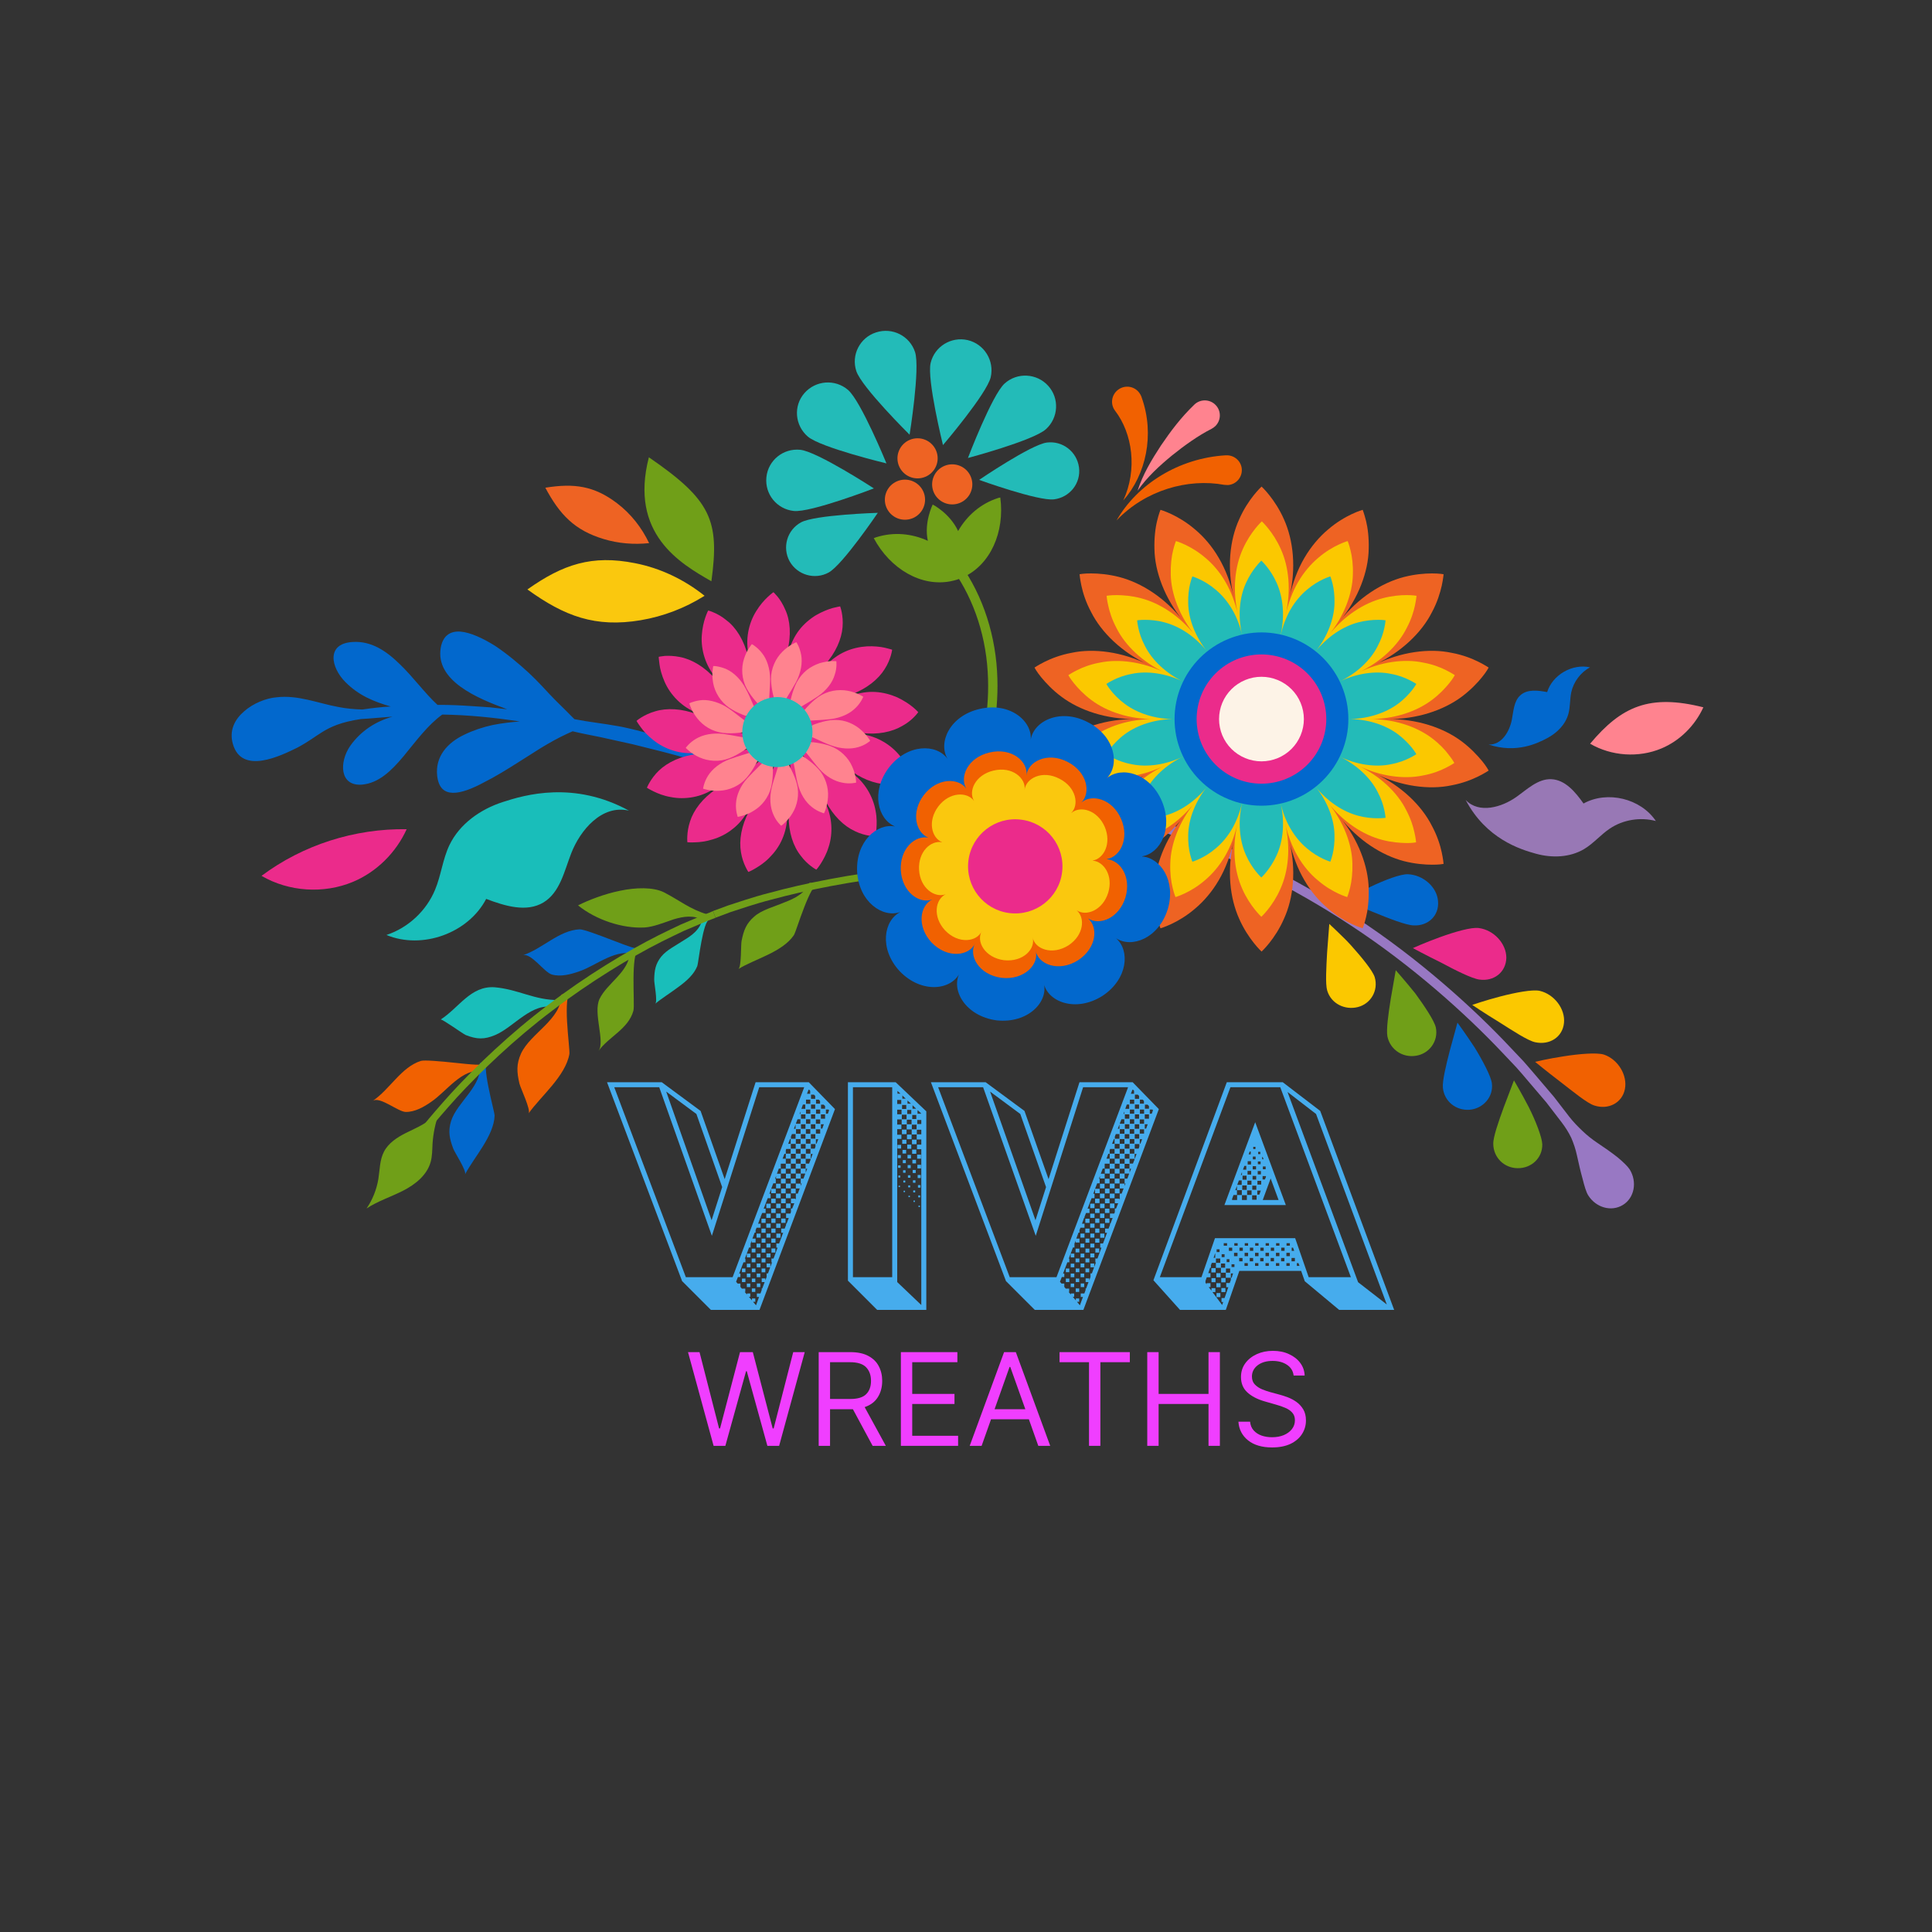 <svg xmlns="http://www.w3.org/2000/svg" xmlns:xlink="http://www.w3.org/1999/xlink" width="500" zoomAndPan="magnify" viewBox="0 0 375 375" height="500" preserveAspectRatio="xMidYMid meet" version="1.0"><rect x="0" y="0" width="375" height="375" fill="#333333" stroke="none"/><defs><g/><clipPath id="3a46c67c24"><path d="M 44.379 122 L 158 122 L 158 157 L 44.379 157 Z M 44.379 122 " clip-rule="nonzero"/></clipPath><clipPath id="15fda0083e"><path d="M 308 136 L 330.879 136 L 330.879 147 L 308 147 Z M 308 136 " clip-rule="nonzero"/></clipPath></defs><path fill="#93b550" d="M 175.047 157.883 C 178.859 158.734 183.324 157.191 186.801 159.004 C 188.102 159.605 194.629 168.484 195.523 167.793 C 195.348 167.926 194.27 168.461 194.043 168.531 C 191.531 165.512 186.305 166.719 182.828 166.094 C 181.035 165.777 179.152 165.242 177.961 163.969 C 176.93 162.871 176.66 158.242 175.047 157.883 Z M 175.047 157.883 " fill-opacity="1" fill-rule="nonzero"/><path fill="#709f18" d="M 188.66 154.73 C 192.969 154.887 201.066 156.184 203.891 159.785 C 206.047 162.492 207.098 164.75 209.926 166.965 C 209.746 167.098 208.781 167.566 208.578 167.637 C 206.359 164.57 201.066 165.801 197.879 164.461 C 194 162.781 190.301 158.848 188.66 154.73 Z M 188.66 154.73 " fill-opacity="1" fill-rule="nonzero"/><path fill="#709f18" d="M 192.945 178.617 C 196.199 177.898 201.445 177.922 204.094 175.598 C 204.723 175.016 208.961 167.547 209.926 168.148 C 209.746 168.039 208.805 167.68 208.602 167.613 C 206.402 170.723 201.336 169.512 198.238 170.969 C 196.602 171.727 195.863 172.734 194.988 174.301 C 194.672 174.902 193.641 178.457 192.945 178.617 Z M 192.945 178.617 " fill-opacity="1" fill-rule="nonzero"/><path fill="#709f18" d="M 143.309 188.098 C 146.359 186.176 151.875 184.832 154.098 181.5 C 154.367 181.074 155.152 178.527 156.094 176.109 C 157.035 173.672 158.133 171.414 158.762 171.66 C 158.539 171.57 157.371 171.348 157.125 171.348 C 156.227 173.406 154.32 174.367 152.211 175.172 C 150.148 176.043 147.859 176.602 146.379 177.922 C 144.812 179.285 144.34 180.629 143.938 182.641 C 143.777 183.422 143.938 187.719 143.309 188.098 Z M 143.309 188.098 " fill-opacity="1" fill-rule="nonzero"/><path fill="#709f18" d="M 211.203 166.762 L 211.203 168.148 C 211.203 168.148 206.605 168.172 199.699 168.352 C 192.812 168.531 183.613 168.977 174.484 170.004 C 165.355 171.012 156.363 172.801 149.746 174.613 C 146.426 175.461 143.734 176.422 141.828 177.027 C 139.945 177.723 138.891 178.125 138.891 178.125 L 138.395 176.828 C 138.395 176.828 139.473 176.422 141.379 175.73 C 143.309 175.125 146.023 174.145 149.387 173.293 C 156.07 171.461 165.156 169.648 174.352 168.641 C 183.523 167.59 192.766 167.145 199.676 166.965 C 206.605 166.785 211.203 166.762 211.203 166.762 Z M 211.203 166.762 " fill-opacity="1" fill-rule="nonzero"/><path fill="#709f18" d="M 178.254 181.32 C 181.461 179.957 185.68 180.473 188.391 177.832 C 189.336 176.848 193.574 167.434 194.828 167.949 C 194.605 167.859 193.418 167.59 193.191 167.566 C 191.309 170.832 186.508 170.676 183.684 172.645 C 181.125 174.434 180.43 180.383 178.254 181.32 Z M 178.254 181.32 " fill-opacity="1" fill-rule="nonzero"/><path fill="#19beba" d="M 85.527 197.891 C 89.07 195.633 91.359 191.297 96.023 191.629 C 100.668 192.035 103.719 194.156 108.473 194.113 C 108.383 194.336 107.801 195.367 107.668 195.566 C 103.359 194.359 99.77 199.348 96.137 200.891 C 93.984 201.805 92.547 201.738 90.418 200.91 C 89.836 200.664 85.797 197.734 85.527 197.891 Z M 85.527 197.891 " fill-opacity="1" fill-rule="nonzero"/><path fill="#f16101" d="M 72.34 213.68 C 75.66 211.469 77.855 207.129 81.691 205.922 C 82.387 205.719 85.484 205.988 88.422 206.301 C 91.359 206.613 94.074 206.906 94.188 206.348 C 94.141 206.57 93.672 207.664 93.582 207.891 C 89.676 207.328 86.672 211.848 83.734 213.836 C 82.254 214.887 80.504 215.852 78.754 215.828 C 77.25 215.805 73.754 212.742 72.34 213.68 Z M 72.34 213.68 " fill-opacity="1" fill-rule="nonzero"/><path fill="#0268cd" d="M 101.477 185.414 C 105.266 184.184 108.496 180.562 112.512 180.383 C 113.23 180.359 116.168 181.457 118.902 182.508 C 121.664 183.578 124.199 184.543 124.465 184.051 C 124.355 184.25 123.637 185.211 123.48 185.367 C 119.848 183.805 115.785 187.402 112.422 188.543 C 110.695 189.148 108.789 189.641 107.105 189.148 C 105.648 188.746 103.09 184.898 101.477 185.414 Z M 101.477 185.414 " fill-opacity="1" fill-rule="nonzero"/><path fill="#709f18" d="M 112.199 175.73 C 114.215 174.723 117.266 173.516 120.363 172.891 C 123.434 172.242 126.73 172.176 128.797 173.16 C 131.98 174.793 133.844 176.445 137.273 177.477 C 137.16 177.633 136.422 178.438 136.266 178.57 C 134.695 177.586 132.723 177.855 130.77 178.438 C 128.84 179.086 126.844 179.914 125.117 180.023 C 120.832 180.27 115.629 178.527 112.199 175.73 Z M 112.199 175.73 " fill-opacity="1" fill-rule="nonzero"/><path fill="#f16101" d="M 102.598 216.117 C 104.906 212.832 109.754 208.895 110.516 204.602 C 110.605 204.066 110.223 201.156 110.066 198.273 C 109.91 195.434 110.043 192.66 110.738 192.637 C 110.492 192.66 109.215 192.973 108.969 193.062 C 108.988 197.891 103 200.508 101.141 204.469 C 100.195 206.547 100.309 208.113 100.824 210.328 C 101.027 211.199 103.09 215.449 102.598 216.117 Z M 102.598 216.117 " fill-opacity="1" fill-rule="nonzero"/><path fill="#19beba" d="M 127.18 194.828 C 128.391 193.801 130.117 192.75 131.711 191.543 C 133.281 190.402 134.672 189.148 135.324 187.562 C 135.48 187.18 135.727 184.922 136.152 182.73 C 136.555 180.562 137.141 178.438 137.699 178.57 C 137.5 178.504 136.488 178.527 136.289 178.547 C 135.84 180.426 134.379 181.5 132.766 182.484 C 131.172 183.535 129.379 184.387 128.324 185.703 C 127.227 187.113 127.023 188.32 126.98 190.086 C 126.934 190.781 127.695 194.402 127.18 194.828 Z M 127.18 194.828 " fill-opacity="1" fill-rule="nonzero"/><path fill="#0268cd" d="M 90.262 227.949 C 91.965 224.684 95.844 220.523 96.004 216.566 C 96.004 216.074 95.285 213.48 94.793 210.93 C 94.277 208.383 94.027 205.898 94.68 205.766 C 94.453 205.809 93.332 206.258 93.133 206.367 C 93.805 210.73 88.734 213.836 87.547 217.617 C 86.941 219.605 87.254 221.016 87.973 222.938 C 88.242 223.699 90.621 227.277 90.262 227.949 Z M 90.262 227.949 " fill-opacity="1" fill-rule="nonzero"/><path fill="#709f18" d="M 138.395 176.848 L 138.891 178.145 C 138.891 178.145 138.621 178.234 138.125 178.438 C 137.609 178.617 136.895 178.906 135.973 179.309 C 135.055 179.688 133.934 180.18 132.652 180.719 C 131.398 181.301 129.984 182.016 128.461 182.754 C 122.336 185.84 114.484 190.602 107.219 196.148 C 99.906 201.648 93.289 208 88.645 213.055 C 86.336 215.605 84.496 217.773 83.238 219.316 C 81.984 220.883 81.289 221.777 81.289 221.777 L 80.191 220.926 C 80.191 220.926 80.906 220.031 82.164 218.445 C 83.441 216.879 85.305 214.688 87.637 212.117 C 92.324 207.016 99.008 200.598 106.387 195.051 C 113.723 189.438 121.664 184.633 127.855 181.523 C 129.422 180.762 130.836 180.047 132.117 179.465 C 133.418 178.906 134.539 178.438 135.48 178.035 C 136.398 177.633 137.141 177.34 137.656 177.16 C 138.125 176.938 138.395 176.848 138.395 176.848 Z M 138.395 176.848 " fill-opacity="1" fill-rule="nonzero"/><path fill="#709f18" d="M 116.168 203.996 C 118.141 201.227 121.953 199.75 122.941 196.191 C 123.121 195.543 122.941 192.684 122.965 189.93 C 122.984 187.203 123.211 184.586 123.883 184.543 C 123.66 184.562 122.469 184.855 122.246 184.945 C 122.066 188.68 117.852 190.805 116.371 193.891 C 115.066 196.641 117.512 202.141 116.168 203.996 Z M 116.168 203.996 " fill-opacity="1" fill-rule="nonzero"/><path fill="#709f18" d="M 83.688 217.102 C 82.254 218.355 80.457 219.07 78.754 219.922 C 77.07 220.77 75.367 221.887 74.516 223.566 C 73.684 225.176 73.73 227.055 73.438 228.844 C 73.102 230.879 72.316 232.867 71.148 234.566 C 73.348 233.113 75.906 232.309 78.262 231.102 C 80.617 229.895 82.859 228.105 83.578 225.578 C 83.914 224.414 83.891 223.184 83.957 221.957 C 84.094 219.965 84.496 218.02 85.168 216.141 C 84.363 216.676 83.578 217.191 82.77 217.73 " fill-opacity="1" fill-rule="nonzero"/><path fill="#709f18" d="M 189.648 153.188 L 187.945 152.539 C 190.883 144.957 192.16 137.512 191.711 130.379 C 191.242 122.574 188.551 115.172 184.176 109.535 L 185.609 108.418 C 190.211 114.32 193.035 122.082 193.527 130.266 C 193.977 137.645 192.676 145.34 189.648 153.188 Z M 189.648 153.188 " fill-opacity="1" fill-rule="nonzero"/><g clip-path="url(#3a46c67c24)"><path fill="#0268cd" d="M 45.199 144.398 C 44.457 141.805 45.535 139.68 47.352 138.094 C 49.145 136.504 51.68 135.5 53.699 135.344 C 57.848 134.852 61.73 136.504 65.656 137.223 C 67.203 137.535 68.773 137.668 70.344 137.715 C 72.16 137.445 74 137.223 75.84 137.133 C 72.629 136.215 69.602 134.984 67.047 132.391 C 64.242 129.594 63.23 124.898 68.48 124.609 C 72.07 124.383 74.984 126.352 77.586 128.902 C 80.188 131.383 82.453 134.559 84.922 136.82 C 87.188 136.797 89.43 136.906 91.695 137.062 L 95.082 137.289 L 98.449 137.668 C 92.48 135.5 84.453 132.078 85.551 125.703 C 85.977 123.355 87.41 122.461 89.363 122.594 C 91.316 122.75 93.738 123.891 96.113 125.367 C 98.492 126.957 100.824 128.926 102.664 130.625 C 104.527 132.367 105.895 133.934 106.523 134.582 C 107.914 136.082 109.348 137.398 110.738 138.832 L 111.5 139.59 C 114.441 140.172 116.996 140.398 120.027 140.957 C 121.664 141.223 127.336 142.566 133.684 144.758 C 140.055 146.816 146.965 149.969 151.539 152.34 C 153.312 153.324 154.926 154.508 156.586 155.625 C 157.641 156.34 157.617 156.43 156.453 155.871 C 153.852 154.664 151.832 153.68 150.035 152.922 C 148.242 152.203 146.719 151.621 145.191 151.02 C 143.688 150.414 142.098 149.969 140.281 149.344 C 139.359 149.027 138.375 148.715 137.273 148.359 C 136.152 148.043 134.941 147.688 133.574 147.285 C 131.082 146.5 127 145.496 122.828 144.465 C 120.723 143.996 118.566 143.527 116.57 143.082 C 114.551 142.676 112.691 142.32 111.145 141.941 L 110.109 142.41 C 108.34 143.215 106.613 144.199 104.953 145.203 C 104.234 145.652 102.551 146.727 100.535 148 C 98.492 149.297 96.113 150.773 93.871 151.891 C 91.629 153.098 89.496 153.926 87.883 153.883 C 86.27 153.836 85.125 152.965 84.855 150.57 C 84.453 146.883 86.785 144.176 90.148 142.59 C 91.809 141.781 93.738 141.133 95.598 140.73 C 97.484 140.352 99.324 140.152 100.891 140.039 C 95.914 139.277 90.887 138.766 85.844 138.695 C 83.039 140.711 80.707 143.906 78.305 146.816 C 75.906 149.676 73.484 152.004 70.273 152.293 C 65.879 152.652 65.812 147.887 67.988 144.758 C 70.027 141.871 72.969 139.992 76.195 139.098 C 74.18 139.234 72.094 139.457 70.027 139.57 C 66.125 140.152 64.152 141.113 62.605 142.051 C 61.055 143.012 59.891 143.953 57.715 145.117 C 54.551 146.66 46.926 150.48 45.199 144.398 Z M 45.199 144.398 " fill-opacity="1" fill-rule="nonzero"/></g><path fill="#f16101" d="M 309.449 214.574 C 308.078 214.152 305.32 211.871 302.766 209.902 C 300.184 207.934 297.965 206.102 297.965 206.102 C 297.965 206.102 300.543 205.473 303.527 205.027 C 306.508 204.559 309.898 204.266 311.309 204.691 C 314.047 205.609 315.93 208.695 315.391 211.398 C 314.855 214.105 312.141 215.469 309.449 214.574 Z M 309.449 214.574 " fill-opacity="1" fill-rule="nonzero"/><path fill="#fbc800" d="M 297.984 202.297 C 296.574 202.008 293.613 200.062 290.898 198.34 C 288.141 196.664 285.762 195.051 285.762 195.051 C 285.762 195.051 288.273 194.18 291.191 193.418 C 294.105 192.66 297.449 192.012 298.859 192.324 C 301.664 192.973 303.84 195.812 303.57 198.543 C 303.301 201.312 300.77 202.902 297.984 202.297 Z M 297.984 202.297 " fill-opacity="1" fill-rule="nonzero"/><path fill="#eb2b8b" d="M 287.152 190.133 C 285.738 189.953 282.508 188.344 279.684 186.824 C 276.766 185.391 274.234 184.027 274.234 184.027 C 274.234 184.027 276.656 182.93 279.504 181.902 C 282.352 180.875 285.629 179.914 287.062 180.137 C 289.934 180.516 292.379 183.133 292.379 185.906 C 292.312 188.723 289.957 190.535 287.152 190.133 Z M 287.152 190.133 " fill-opacity="1" fill-rule="nonzero"/><path fill="#0268cd" d="M 274.367 179.621 C 272.934 179.578 269.566 178.281 266.605 177.051 C 263.602 175.844 260.91 174.77 260.91 174.77 C 260.91 174.77 263.219 173.449 265.957 172.152 C 268.715 170.832 271.855 169.625 273.289 169.691 C 276.184 169.805 278.922 172.129 279.121 174.926 C 279.371 177.742 277.172 179.777 274.367 179.621 Z M 274.367 179.621 " fill-opacity="1" fill-rule="nonzero"/><path fill="#709f18" d="M 299.355 222.09 C 299.309 220.77 298.098 217.594 296.707 214.844 C 295.293 212.117 293.859 209.699 293.859 209.699 C 293.859 209.699 292.918 212.184 291.863 214.957 C 290.852 217.73 289.801 220.746 289.844 222.023 C 289.867 224.66 291.93 226.719 294.578 226.742 C 297.223 226.785 299.422 224.773 299.355 222.09 Z M 299.355 222.09 " fill-opacity="1" fill-rule="nonzero"/><path fill="#9878c3" d="M 308.258 231.996 C 309.762 234.41 312.77 235.262 315.012 233.875 C 317.23 232.512 317.816 229.426 316.336 227.008 C 315.953 226.406 315.078 225.555 313.98 224.641 C 312.789 223.699 311.379 222.715 310.031 221.82 C 309 221.129 308.012 220.344 307.137 219.496 C 306.242 218.645 305.367 217.75 304.602 216.766 C 304.602 216.766 303.527 215.359 301.621 212.898 C 300.609 211.715 299.398 210.281 297.984 208.625 C 297.27 207.82 296.551 206.926 295.742 206.031 C 294.914 205.16 294.039 204.223 293.117 203.258 C 285.852 195.523 275.219 185.973 263.332 178.191 C 251.488 170.363 238.613 164.191 228.586 160.566 C 226.121 159.562 223.742 158.938 221.703 158.219 C 220.668 157.883 219.703 157.57 218.832 157.281 C 217.934 157.035 217.102 156.812 216.34 156.609 C 213.336 155.805 211.629 155.336 211.629 155.336 C 211.094 155.199 210.555 155.469 210.441 155.961 C 210.328 156.453 210.645 156.969 211.18 157.102 C 211.18 157.102 212.887 157.551 215.848 158.355 C 216.586 158.555 217.418 158.777 218.293 159.023 C 219.168 159.316 220.133 159.629 221.141 159.965 C 223.16 160.656 225.492 161.285 227.938 162.289 C 237.828 165.867 250.57 171.949 262.277 179.688 C 274.031 187.383 284.527 196.797 291.727 204.445 C 292.625 205.406 293.5 206.324 294.332 207.195 C 295.137 208.066 295.855 208.961 296.551 209.766 C 297.941 211.398 299.152 212.809 300.141 213.973 C 302 216.41 303.078 217.797 303.078 217.797 C 303.816 218.758 304.469 219.785 304.984 220.859 C 305.457 221.957 305.836 223.098 306.082 224.258 C 306.422 225.781 306.777 227.391 307.16 228.73 C 307.52 230.184 307.879 231.395 308.258 231.996 Z M 308.258 231.996 " fill-opacity="1" fill-rule="nonzero"/><path fill="#0268cd" d="M 289.574 210.281 C 289.418 208.961 287.848 205.965 286.234 203.328 C 284.551 200.754 282.891 198.496 282.891 198.496 C 282.891 198.496 282.195 201.047 281.41 203.91 C 280.672 206.77 279.93 209.836 280.066 211.152 C 280.332 213.77 282.598 215.605 285.27 215.402 C 287.848 215.18 289.91 212.922 289.574 210.281 Z M 289.574 210.281 " fill-opacity="1" fill-rule="nonzero"/><path fill="#709f18" d="M 278.695 199.438 C 278.406 198.137 276.543 195.344 274.703 192.816 C 272.773 190.422 270.914 188.32 270.914 188.32 C 270.914 188.32 270.465 190.914 269.949 193.844 C 269.477 196.754 269.051 199.883 269.297 201.18 C 269.836 203.75 272.281 205.363 274.883 204.914 C 277.418 204.512 279.234 202.074 278.695 199.438 Z M 278.695 199.438 " fill-opacity="1" fill-rule="nonzero"/><path fill="#fbc800" d="M 266.832 189.664 C 266.426 188.387 264.297 185.793 262.211 183.469 C 261.18 182.305 260.078 181.344 259.316 180.562 C 258.531 179.824 258.016 179.332 258.016 179.332 C 258.016 179.332 257.812 181.969 257.59 184.898 C 257.434 187.809 257.23 191.027 257.613 192.281 C 258.375 194.805 261.02 196.102 263.535 195.477 C 266.047 194.852 267.594 192.281 266.832 189.664 Z M 266.832 189.664 " fill-opacity="1" fill-rule="nonzero"/><path fill="#eb2b8b" d="M 165.355 149.746 C 164.055 148.852 162.867 147.844 161.77 146.973 C 160.645 146.078 159.613 145.316 158.738 144.734 C 157.82 144.133 157.078 143.75 156.543 143.484 C 156.004 143.238 155.688 143.102 155.688 143.102 C 155.688 143.102 157.012 143.102 159.078 142.879 C 161.141 142.699 164.035 142.141 167.172 142.5 C 170.293 142.879 173.117 144.668 174.801 146.883 C 175.652 147.957 176.191 149.074 176.57 149.902 C 176.93 150.75 177.066 151.289 177.066 151.289 C 177.066 151.289 176.641 151.512 175.945 151.734 C 175.25 151.957 174.262 152.203 173.094 152.25 C 170.738 152.383 167.957 151.578 165.355 149.746 Z M 165.355 149.746 " fill-opacity="1" fill-rule="nonzero"/><path fill="#eb2b8b" d="M 160.289 155.559 C 159.547 154.148 158.965 152.719 158.402 151.445 C 157.82 150.148 157.281 148.984 156.766 148.043 C 156.227 147.082 155.758 146.391 155.398 145.922 C 155.039 145.449 154.816 145.184 154.816 145.184 C 154.816 145.184 155.98 145.785 157.91 146.547 C 159.84 147.375 162.621 148.18 165.246 149.969 C 167.848 151.734 169.484 154.664 169.953 157.395 C 170.223 158.734 170.18 159.965 170.113 160.883 C 170.043 161.797 169.887 162.336 169.887 162.336 C 169.887 162.336 169.418 162.336 168.699 162.199 C 167.98 162.09 166.996 161.844 165.941 161.328 C 163.832 160.367 161.746 158.375 160.289 155.559 Z M 160.289 155.559 " fill-opacity="1" fill-rule="nonzero"/><path fill="#eb2b8b" d="M 153.086 158.332 C 153.086 156.742 153.246 155.199 153.355 153.816 C 153.445 152.383 153.512 151.109 153.492 150.059 C 153.445 148.961 153.355 148.133 153.266 147.555 C 153.156 146.973 153.086 146.637 153.086 146.637 C 153.086 146.637 153.828 147.73 155.195 149.273 C 156.52 150.906 158.629 152.898 160.109 155.691 C 161.59 158.465 161.699 161.82 160.824 164.438 C 160.422 165.758 159.816 166.828 159.324 167.613 C 158.828 168.395 158.449 168.797 158.449 168.797 C 158.449 168.797 156.789 167.949 155.422 166.094 C 153.961 164.258 153.043 161.508 153.086 158.332 Z M 153.086 158.332 " fill-opacity="1" fill-rule="nonzero"/><path fill="#eb2b8b" d="M 145.395 157.461 C 146.898 154.688 148.691 152.25 149.59 150.305 C 150.059 149.32 150.375 148.559 150.574 147.977 C 150.754 147.418 150.844 147.105 150.844 147.105 C 150.844 147.105 150.891 147.441 150.98 148.023 C 151.07 148.582 151.25 149.41 151.473 150.414 C 151.898 152.473 152.797 155.199 152.797 158.375 C 152.773 159.988 152.438 161.461 151.832 162.871 C 151.227 164.281 150.328 165.488 149.363 166.449 C 148.398 167.457 147.367 168.105 146.582 168.574 C 145.797 169.043 145.258 169.246 145.258 169.246 C 145.258 169.246 144.184 167.68 143.824 165.445 C 143.422 163.117 143.891 160.254 145.395 157.461 Z M 145.395 157.461 " fill-opacity="1" fill-rule="nonzero"/><path fill="#eb2b8b" d="M 139.023 153.145 C 141.648 151.398 144.363 150.059 146.09 148.762 C 146.965 148.133 147.594 147.574 148.039 147.148 C 148.445 146.746 148.691 146.5 148.691 146.5 C 148.691 146.5 148.578 146.816 148.398 147.352 C 148.219 147.887 147.973 148.691 147.703 149.723 C 147.121 151.734 146.648 154.551 145.168 157.371 C 144.406 158.777 143.398 159.988 142.207 160.902 C 141.02 161.867 139.652 162.535 138.352 162.918 C 137.027 163.34 135.793 163.477 134.898 163.496 C 133.977 163.543 133.418 163.477 133.418 163.477 C 133.418 163.477 133.215 161.598 133.934 159.449 C 134.629 157.234 136.379 154.91 139.023 153.145 Z M 139.023 153.145 " fill-opacity="1" fill-rule="nonzero"/><path fill="#eb2b8b" d="M 135.367 146.344 C 138.508 146.008 141.535 146.098 143.645 145.719 C 144.723 145.562 145.527 145.359 146.113 145.203 C 146.672 145.027 146.988 144.938 146.988 144.938 C 146.988 144.938 146.738 145.16 146.312 145.562 C 145.91 145.965 145.305 146.57 144.609 147.328 C 143.152 148.852 141.422 151.133 138.82 152.941 C 137.5 153.836 136.039 154.441 134.559 154.711 C 133.059 155 131.531 154.977 130.207 154.711 C 128.84 154.484 127.695 154.016 126.867 153.613 C 126.035 153.211 125.566 152.898 125.566 152.898 C 125.566 152.898 126.262 151.133 127.898 149.566 C 129.582 147.957 132.203 146.703 135.367 146.344 Z M 135.367 146.344 " fill-opacity="1" fill-rule="nonzero"/><path fill="#eb2b8b" d="M 135.301 138.652 C 136.781 139.211 138.148 139.906 139.449 140.484 C 140.727 141.09 141.895 141.582 142.926 141.941 C 143.914 142.297 144.766 142.52 145.371 142.633 C 145.934 142.746 146.27 142.812 146.27 142.812 C 146.27 142.812 145.953 142.902 145.395 143.059 C 144.832 143.215 144.047 143.484 143.039 143.84 C 141.043 144.512 138.441 145.719 135.277 146.121 C 133.684 146.301 132.117 146.145 130.68 145.695 C 129.223 145.25 127.875 144.512 126.82 143.66 C 125.723 142.812 124.895 141.895 124.375 141.156 C 123.84 140.441 123.547 139.926 123.547 139.926 C 123.547 139.926 123.883 139.613 124.512 139.234 C 125.141 138.852 126.059 138.383 127.16 138.07 C 129.402 137.379 132.363 137.512 135.301 138.652 Z M 135.301 138.652 " fill-opacity="1" fill-rule="nonzero"/><path fill="#eb2b8b" d="M 138.844 131.809 C 139.875 132.973 140.797 134.223 141.672 135.363 C 142.523 136.484 143.332 137.469 144.07 138.273 C 144.766 139.055 145.461 139.637 145.91 140.016 C 146.359 140.398 146.629 140.574 146.629 140.574 C 146.629 140.574 145.395 140.262 143.285 139.973 C 141.246 139.637 138.328 139.523 135.367 138.406 C 132.383 137.289 130.098 134.871 128.996 132.324 C 128.438 131.07 128.121 129.84 128.012 128.969 C 127.875 128.074 127.855 127.492 127.855 127.492 C 127.855 127.492 128.281 127.383 129.043 127.312 C 129.781 127.27 130.812 127.293 131.938 127.516 C 134.203 127.941 136.781 129.418 138.844 131.809 Z M 138.844 131.809 " fill-opacity="1" fill-rule="nonzero"/><path fill="#eb2b8b" d="M 145.168 127.383 C 145.551 128.902 145.754 130.422 146.023 131.832 C 146.246 133.219 146.516 134.469 146.809 135.52 C 147.074 136.527 147.391 137.379 147.613 137.914 C 147.84 138.449 147.996 138.742 147.996 138.742 C 147.996 138.742 147.055 137.914 145.305 136.684 C 143.645 135.453 141.133 134 139.023 131.629 C 136.914 129.258 136.02 126.062 136.219 123.312 C 136.309 121.945 136.602 120.719 136.895 119.867 C 137.184 119.016 137.453 118.504 137.453 118.504 C 137.453 118.504 137.902 118.594 138.574 118.906 C 139.27 119.195 140.168 119.688 141.043 120.426 C 142.859 121.789 144.453 124.316 145.168 127.383 Z M 145.168 127.383 " fill-opacity="1" fill-rule="nonzero"/><path fill="#eb2b8b" d="M 152.816 126.375 C 152.012 129.461 150.867 132.211 150.441 134.336 C 150.195 135.344 150.105 136.258 150.035 136.84 C 149.992 137.422 149.969 137.758 149.969 137.758 C 149.969 137.758 149.52 136.574 148.578 134.672 C 147.703 132.816 146.133 130.355 145.371 127.293 C 144.586 124.207 145.305 120.961 146.785 118.613 C 148.219 116.246 150.125 114.945 150.125 114.945 C 150.125 114.945 150.465 115.262 150.934 115.82 C 151.406 116.402 151.965 117.273 152.414 118.324 C 153.379 120.383 153.625 123.332 152.816 126.375 Z M 152.816 126.375 " fill-opacity="1" fill-rule="nonzero"/><path fill="#eb2b8b" d="M 160.086 129.059 C 157.934 131.406 155.621 133.328 154.277 135.008 C 153.582 135.812 153.086 136.551 152.773 137.043 C 152.461 137.535 152.301 137.848 152.301 137.848 C 152.301 137.848 152.324 137.512 152.391 136.953 C 152.438 136.371 152.48 135.5 152.504 134.469 C 152.57 132.414 152.348 129.484 153.109 126.441 C 153.512 124.922 154.188 123.512 155.129 122.281 C 156.047 121.098 157.215 120.113 158.402 119.398 C 159.57 118.727 160.758 118.258 161.633 118.012 C 162.508 117.789 163.07 117.699 163.07 117.699 C 163.07 117.699 163.742 119.418 163.539 121.746 C 163.359 124.027 162.215 126.711 160.086 129.059 Z M 160.086 129.059 " fill-opacity="1" fill-rule="nonzero"/><path fill="#eb2b8b" d="M 165.246 134.785 C 162.238 135.879 159.301 136.527 157.328 137.379 C 156.34 137.781 155.531 138.184 155.039 138.473 C 154.523 138.766 154.254 138.941 154.254 138.941 C 154.254 138.941 154.434 138.676 154.746 138.184 C 155.062 137.691 155.512 136.93 156.004 136.035 C 157.035 134.246 158.203 131.562 160.289 129.215 C 161.34 128.051 162.621 127.113 164.012 126.488 C 165.379 125.859 166.859 125.547 168.25 125.457 C 169.598 125.391 170.875 125.523 171.75 125.727 C 172.625 125.926 173.164 126.105 173.164 126.105 C 173.164 126.105 172.961 127.941 171.703 129.887 C 170.492 131.832 168.227 133.688 165.246 134.785 Z M 165.246 134.785 " fill-opacity="1" fill-rule="nonzero"/><path fill="#eb2b8b" d="M 167.152 142.254 C 165.559 142.074 164.055 141.715 162.664 141.449 C 161.32 141.156 159.973 140.977 158.941 140.867 C 157.887 140.754 156.992 140.777 156.406 140.777 C 155.824 140.801 155.488 140.844 155.488 140.844 C 155.488 140.844 155.777 140.688 156.273 140.398 C 156.789 140.105 157.527 139.66 158.383 139.078 C 160.129 137.98 162.418 136.125 165.355 135.008 C 166.836 134.469 168.387 134.223 169.934 134.312 C 171.434 134.402 172.895 134.805 174.172 135.363 C 175.383 135.945 176.461 136.641 177.156 137.223 C 177.852 137.801 178.23 138.227 178.23 138.227 C 178.23 138.227 177.199 139.77 175.16 140.887 C 173.141 142.074 170.312 142.676 167.152 142.254 Z M 167.152 142.254 " fill-opacity="1" fill-rule="nonzero"/><path fill="#ff838f" d="M 158.965 149.164 C 158.27 148.379 157.664 147.574 157.102 146.859 C 156.52 146.121 155.98 145.473 155.512 144.98 C 155.016 144.465 154.59 144.109 154.297 143.863 C 153.984 143.617 153.805 143.484 153.805 143.484 C 153.805 143.484 154.656 143.684 156.004 143.84 C 157.348 144.043 159.277 144.109 161.207 144.824 C 163.137 145.539 164.684 147.105 165.402 148.762 C 165.781 149.566 165.961 150.371 166.074 150.953 C 166.188 151.555 166.164 151.914 166.164 151.914 C 166.164 151.914 165.871 151.98 165.379 152.027 C 164.887 152.07 164.234 152.07 163.496 151.914 C 161.992 151.645 160.332 150.727 158.965 149.164 Z M 158.965 149.164 " fill-opacity="1" fill-rule="nonzero"/><path fill="#ff838f" d="M 154.836 152.094 C 154.566 151.086 154.434 150.078 154.254 149.184 C 154.098 148.27 153.918 147.441 153.715 146.77 C 153.512 146.078 153.336 145.562 153.176 145.203 C 153.02 144.848 152.93 144.645 152.93 144.645 C 152.93 144.645 153.582 145.203 154.703 145.988 C 155.824 146.816 157.461 147.73 158.852 149.273 C 160.242 150.797 160.848 152.922 160.715 154.711 C 160.668 155.605 160.469 156.387 160.289 156.969 C 160.109 157.551 159.93 157.863 159.93 157.863 C 159.93 157.863 159.637 157.797 159.188 157.594 C 158.738 157.414 158.156 157.102 157.574 156.633 C 156.363 155.691 155.332 154.105 154.836 152.094 Z M 154.836 152.094 " fill-opacity="1" fill-rule="nonzero"/><path fill="#ff838f" d="M 149.812 152.785 C 150.059 151.781 150.395 150.816 150.664 149.945 C 150.957 149.051 151.18 148.246 151.316 147.574 C 151.449 146.859 151.516 146.324 151.562 145.941 C 151.586 145.562 151.586 145.34 151.586 145.34 C 151.586 145.34 151.898 146.145 152.527 147.352 C 153.133 148.582 154.164 150.191 154.68 152.184 C 155.195 154.172 154.77 156.32 153.805 157.863 C 153.355 158.645 152.797 159.227 152.371 159.652 C 151.945 160.078 151.629 160.277 151.629 160.277 C 151.629 160.277 150.688 159.496 150.105 158.086 C 149.477 156.676 149.32 154.797 149.812 152.785 Z M 149.812 152.785 " fill-opacity="1" fill-rule="nonzero"/><path fill="#ff838f" d="M 145.059 151.062 C 146.449 149.52 147.949 148.246 148.824 147.129 C 149.273 146.57 149.59 146.145 149.812 145.785 C 150.016 145.449 150.125 145.273 150.125 145.273 C 150.125 145.273 150.105 145.496 150.082 145.875 C 150.059 146.254 150.035 146.793 150.035 147.484 C 149.992 148.871 150.148 150.75 149.68 152.762 C 149.43 153.793 148.984 154.688 148.379 155.492 C 147.773 156.297 147.031 156.922 146.246 157.395 C 145.484 157.883 144.723 158.152 144.137 158.332 C 143.555 158.512 143.195 158.555 143.195 158.555 C 143.195 158.555 142.746 157.395 142.859 155.918 C 142.949 154.375 143.668 152.605 145.059 151.062 Z M 145.059 151.062 " fill-opacity="1" fill-rule="nonzero"/><path fill="#ff838f" d="M 141.648 147.352 C 143.598 146.637 145.527 146.188 146.809 145.629 C 147.457 145.359 147.949 145.113 148.289 144.891 C 148.602 144.691 148.805 144.578 148.805 144.578 C 148.805 144.578 148.691 144.758 148.488 145.07 C 148.289 145.383 148.02 145.875 147.684 146.48 C 146.988 147.688 146.27 149.41 144.902 150.973 C 144.207 151.758 143.375 152.383 142.477 152.785 C 141.582 153.211 140.594 153.434 139.695 153.48 C 138.777 153.547 137.992 153.434 137.41 153.324 C 136.824 153.211 136.465 153.078 136.465 153.078 C 136.465 153.078 136.625 151.848 137.41 150.594 C 138.215 149.297 139.695 148.066 141.648 147.352 Z M 141.648 147.352 " fill-opacity="1" fill-rule="nonzero"/><path fill="#ff838f" d="M 140.348 142.453 C 142.41 142.723 144.316 143.215 145.73 143.305 C 146.449 143.371 146.988 143.371 147.391 143.348 C 147.773 143.324 147.996 143.305 147.996 143.305 C 147.996 143.305 147.816 143.414 147.48 143.594 C 147.164 143.797 146.695 144.086 146.113 144.465 C 144.945 145.227 143.512 146.414 141.559 147.172 C 140.57 147.555 139.562 147.711 138.574 147.664 C 137.566 147.621 136.602 147.375 135.793 147.016 C 134.965 146.66 134.289 146.188 133.82 145.809 C 133.348 145.43 133.102 145.16 133.102 145.16 C 133.102 145.16 133.82 144.133 135.098 143.395 C 136.422 142.609 138.285 142.207 140.348 142.453 Z M 140.348 142.453 " fill-opacity="1" fill-rule="nonzero"/><path fill="#ff838f" d="M 141.469 137.535 C 142.32 138.117 143.105 138.766 143.848 139.324 C 144.562 139.906 145.238 140.398 145.844 140.777 C 146.426 141.156 146.918 141.426 147.301 141.582 C 147.637 141.738 147.84 141.828 147.84 141.828 C 147.84 141.828 147.613 141.828 147.254 141.852 C 146.875 141.871 146.336 141.918 145.641 141.984 C 144.273 142.098 142.434 142.5 140.348 142.254 C 139.316 142.117 138.328 141.805 137.477 141.293 C 136.625 140.801 135.859 140.105 135.324 139.414 C 134.762 138.719 134.359 137.98 134.133 137.445 C 133.91 136.906 133.797 136.527 133.797 136.527 C 133.797 136.527 134.043 136.371 134.516 136.238 C 134.988 136.082 135.637 135.926 136.379 135.879 C 137.902 135.836 139.785 136.371 141.469 137.535 Z M 141.469 137.535 " fill-opacity="1" fill-rule="nonzero"/><path fill="#ff838f" d="M 144.766 133.711 C 145.258 134.605 145.641 135.543 146.023 136.395 C 146.379 137.242 146.762 137.98 147.121 138.609 C 147.457 139.211 147.793 139.68 148.02 139.992 C 148.242 140.309 148.398 140.465 148.398 140.465 C 148.398 140.465 147.66 140.082 146.359 139.57 C 145.102 139.055 143.262 138.539 141.559 137.379 C 139.832 136.215 138.73 134.312 138.418 132.547 C 138.262 131.676 138.238 130.824 138.305 130.242 C 138.352 129.664 138.441 129.281 138.441 129.281 C 138.441 129.281 138.73 129.258 139.227 129.348 C 139.719 129.438 140.371 129.594 141.043 129.906 C 142.41 130.535 143.824 131.875 144.766 133.711 Z M 144.766 133.711 " fill-opacity="1" fill-rule="nonzero"/><path fill="#ff838f" d="M 149.477 131.832 C 149.477 132.859 149.387 133.867 149.34 134.805 C 149.273 135.723 149.25 136.551 149.273 137.266 C 149.297 137.957 149.363 138.539 149.43 138.922 C 149.5 139.301 149.543 139.504 149.543 139.504 C 149.543 139.504 149.074 138.832 148.152 137.781 C 147.277 136.75 145.91 135.434 144.922 133.621 C 143.938 131.785 143.848 129.617 144.406 127.895 C 144.676 127.047 145.035 126.285 145.371 125.816 C 145.684 125.324 145.934 125.031 145.934 125.031 C 145.934 125.031 146.203 125.145 146.582 125.457 C 146.965 125.75 147.48 126.195 147.93 126.801 C 148.848 127.941 149.477 129.773 149.477 131.832 Z M 149.477 131.832 " fill-opacity="1" fill-rule="nonzero"/><path fill="#ff838f" d="M 154.523 132.367 C 153.535 134.203 152.391 135.789 151.809 137.086 C 151.496 137.691 151.293 138.25 151.18 138.609 C 151.07 138.965 151 139.168 151 139.168 C 151 139.168 150.891 138.34 150.574 136.996 C 150.285 135.68 149.68 133.867 149.656 131.809 C 149.633 129.73 150.574 127.762 151.875 126.488 C 153.156 125.191 154.566 124.652 154.566 124.652 C 154.566 124.652 154.746 124.898 154.949 125.324 C 155.152 125.77 155.375 126.398 155.512 127.137 C 155.777 128.633 155.488 130.535 154.523 132.367 Z M 154.523 132.367 " fill-opacity="1" fill-rule="nonzero"/><path fill="#ff838f" d="M 158.738 135.164 C 157.012 136.348 155.242 137.223 154.141 138.07 C 153.582 138.473 153.133 138.875 152.863 139.145 C 152.594 139.414 152.438 139.57 152.438 139.57 C 152.438 139.57 152.504 139.367 152.617 139.012 C 152.73 138.652 152.906 138.094 153.066 137.445 C 153.426 136.148 153.715 134.246 154.656 132.414 C 155.152 131.496 155.801 130.715 156.586 130.066 C 157.348 129.461 158.246 129.012 159.098 128.723 C 159.949 128.477 160.781 128.344 161.363 128.32 C 161.949 128.297 162.328 128.344 162.328 128.344 C 162.328 128.344 162.508 129.551 162.016 130.98 C 161.59 132.457 160.445 134 158.738 135.164 Z M 158.738 135.164 " fill-opacity="1" fill-rule="nonzero"/><path fill="#ff838f" d="M 161.164 139.59 C 159.078 139.836 157.125 139.793 155.734 140.039 C 155.039 140.152 154.477 140.285 154.121 140.398 C 153.762 140.508 153.535 140.574 153.535 140.574 C 153.535 140.574 153.691 140.418 153.961 140.172 C 154.23 139.906 154.637 139.504 155.082 138.988 C 156.027 138.004 157.168 136.461 158.852 135.273 C 159.703 134.695 160.645 134.293 161.656 134.09 C 162.621 133.91 163.629 133.91 164.504 134.066 C 165.379 134.223 166.164 134.516 166.703 134.762 C 167.242 135.031 167.555 135.23 167.555 135.23 C 167.555 135.23 167.152 136.371 166.051 137.422 C 164.953 138.52 163.227 139.344 161.164 139.59 Z M 161.164 139.59 " fill-opacity="1" fill-rule="nonzero"/><path fill="#ff838f" d="M 161.23 144.645 C 160.242 144.289 159.324 143.84 158.492 143.461 C 157.664 143.082 156.855 142.746 156.207 142.52 C 155.555 142.297 154.973 142.164 154.613 142.098 C 154.23 142.027 154.008 142.008 154.008 142.008 C 154.008 142.008 154.207 141.941 154.566 141.852 C 154.926 141.738 155.488 141.559 156.117 141.336 C 157.395 140.887 159.145 140.062 161.184 139.793 C 162.215 139.68 163.25 139.746 164.211 140.039 C 165.156 140.328 166.031 140.801 166.746 141.359 C 167.441 141.918 168.004 142.52 168.363 142.992 C 168.723 143.461 168.902 143.797 168.902 143.797 C 168.902 143.797 168.004 144.625 166.547 145.027 C 165.086 145.449 163.203 145.383 161.23 144.645 Z M 161.23 144.645 " fill-opacity="1" fill-rule="nonzero"/><path fill="#23bbb8" d="M 157.707 142.098 C 157.707 142.543 157.664 142.984 157.578 143.422 C 157.488 143.859 157.359 144.285 157.188 144.699 C 157.02 145.109 156.809 145.504 156.559 145.875 C 156.309 146.246 156.027 146.586 155.711 146.902 C 155.395 147.219 155.051 147.5 154.676 147.75 C 154.305 147.996 153.914 148.207 153.5 148.379 C 153.086 148.547 152.66 148.676 152.219 148.766 C 151.781 148.852 151.336 148.895 150.891 148.895 C 150.441 148.895 150 148.852 149.559 148.766 C 149.121 148.676 148.695 148.547 148.281 148.379 C 147.867 148.207 147.473 147.996 147.102 147.75 C 146.73 147.5 146.383 147.219 146.066 146.902 C 145.75 146.586 145.469 146.246 145.219 145.875 C 144.973 145.504 144.762 145.109 144.59 144.699 C 144.418 144.285 144.289 143.859 144.203 143.422 C 144.113 142.984 144.07 142.543 144.07 142.098 C 144.07 141.648 144.113 141.207 144.203 140.77 C 144.289 140.332 144.418 139.906 144.59 139.496 C 144.762 139.082 144.973 138.691 145.219 138.32 C 145.469 137.949 145.75 137.605 146.066 137.289 C 146.383 136.973 146.73 136.691 147.102 136.445 C 147.473 136.195 147.867 135.984 148.281 135.816 C 148.695 135.645 149.121 135.516 149.559 135.43 C 150 135.34 150.441 135.297 150.891 135.297 C 151.336 135.297 151.781 135.34 152.219 135.43 C 152.66 135.516 153.086 135.645 153.5 135.816 C 153.914 135.984 154.305 136.195 154.676 136.445 C 155.051 136.691 155.395 136.973 155.711 137.289 C 156.027 137.605 156.309 137.949 156.559 138.32 C 156.809 138.691 157.02 139.082 157.188 139.496 C 157.359 139.906 157.488 140.332 157.578 140.77 C 157.664 141.207 157.707 141.648 157.707 142.098 Z M 157.707 142.098 " fill-opacity="1" fill-rule="nonzero"/><path fill="#ee6323" d="M 283.719 143.906 C 280.176 141.246 274.996 139.504 269.254 139.57 C 274.973 139.637 280.176 137.871 283.719 135.23 C 285.449 133.934 286.793 132.523 287.668 131.43 C 288.566 130.332 288.945 129.574 288.945 129.574 C 288.945 129.574 288.23 129.082 286.973 128.453 C 285.719 127.828 283.945 127.113 281.746 126.711 C 277.461 125.793 271.945 126.488 266.809 129.035 C 272.012 126.598 275.98 122.73 277.934 118.84 C 278.988 116.895 279.527 115.059 279.84 113.695 C 280.133 112.332 280.199 111.457 280.199 111.457 C 280.199 111.457 279.371 111.301 277.934 111.301 C 276.52 111.301 274.59 111.457 272.504 111.996 C 268.199 113.113 263.602 116.02 260.059 120.559 C 263.668 116.156 265.598 110.922 265.664 106.582 C 265.73 104.414 265.484 102.445 265.148 101.105 C 264.812 99.762 264.496 98.957 264.496 98.957 C 264.496 98.957 261.109 99.898 257.77 102.781 C 256.109 104.168 254.473 106.07 253.172 108.305 C 251.871 110.52 250.93 113.09 250.277 115.863 C 251.625 110.25 251.039 104.859 249.223 100.812 C 247.473 96.832 244.871 94.441 244.871 94.441 C 244.871 94.441 242.246 96.832 240.52 100.812 C 238.68 104.84 238.121 110.25 239.465 115.863 C 238.84 113.09 237.875 110.52 236.574 108.305 C 235.273 106.047 233.633 104.168 231.973 102.781 C 228.633 99.898 225.246 98.957 225.246 98.957 C 225.246 98.957 224.91 99.762 224.594 101.105 C 224.258 102.445 224.012 104.414 224.078 106.582 C 224.145 110.945 226.074 116.176 229.688 120.559 C 226.141 116.02 221.543 113.113 217.238 111.996 C 215.152 111.457 213.199 111.301 211.809 111.301 C 210.395 111.281 209.543 111.457 209.543 111.457 C 209.543 111.457 209.613 112.332 209.902 113.695 C 210.195 115.059 210.754 116.895 211.809 118.84 C 213.785 122.75 217.73 126.621 222.934 129.035 C 217.797 126.488 212.281 125.793 207.996 126.711 C 205.82 127.113 204.027 127.828 202.77 128.453 C 201.516 129.082 200.797 129.574 200.797 129.574 C 200.797 129.574 201.176 130.332 202.074 131.43 C 202.973 132.523 204.297 133.957 206.023 135.23 C 209.566 137.891 214.746 139.637 220.488 139.57 C 214.77 139.504 209.566 141.27 206.023 143.906 C 204.297 145.203 202.949 146.613 202.074 147.711 C 201.176 148.805 200.797 149.566 200.797 149.566 C 200.797 149.566 201.516 150.059 202.77 150.684 C 204.027 151.309 205.797 152.027 207.996 152.43 C 212.281 153.344 217.797 152.652 222.934 150.102 C 217.73 152.516 213.762 156.387 211.809 160.301 C 210.754 162.246 210.219 164.078 209.902 165.445 C 209.613 166.809 209.543 167.68 209.543 167.68 C 209.543 167.68 210.375 167.836 211.809 167.836 C 213.223 167.836 215.152 167.68 217.238 167.145 C 221.543 166.023 226.141 163.117 229.688 158.578 C 226.074 162.984 224.145 168.215 224.078 172.555 C 224.012 174.723 224.258 176.691 224.594 178.035 C 224.93 179.375 225.246 180.18 225.246 180.18 C 225.246 180.18 228.633 179.242 231.973 176.355 C 233.633 174.969 235.273 173.07 236.574 170.832 C 237.875 168.617 238.816 166.047 239.465 163.273 C 238.121 168.887 238.703 174.277 240.52 178.324 C 242.27 182.305 244.871 184.699 244.871 184.699 C 244.871 184.699 247.496 182.305 249.223 178.324 C 251.062 174.301 251.625 168.887 250.277 163.273 C 250.906 166.047 251.871 168.617 253.172 170.832 C 254.473 173.09 256.109 174.969 257.77 176.355 C 261.109 179.242 264.496 180.18 264.496 180.18 C 264.496 180.18 264.836 179.375 265.148 178.035 C 265.484 176.691 265.73 174.723 265.664 172.555 C 265.598 168.195 263.668 162.961 260.059 158.578 C 263.602 163.117 268.199 166.023 272.504 167.145 C 274.59 167.68 276.543 167.836 277.934 167.836 C 279.348 167.859 280.199 167.68 280.199 167.68 C 280.199 167.68 280.133 166.809 279.84 165.445 C 279.547 164.078 278.988 162.246 277.934 160.301 C 275.961 156.387 272.012 152.516 266.809 150.102 C 271.945 152.652 277.461 153.344 281.746 152.43 C 283.922 152.027 285.719 151.309 286.973 150.684 C 288.23 150.059 288.945 149.566 288.945 149.566 C 288.945 149.566 288.566 148.805 287.668 147.711 C 286.77 146.637 285.449 145.203 283.719 143.906 Z M 283.719 143.906 " fill-opacity="1" fill-rule="nonzero"/><path fill="#fbc800" d="M 277.91 143.258 C 274.906 141 270.488 139.504 265.621 139.57 C 270.488 139.637 274.906 138.137 277.91 135.879 C 279.391 134.785 280.512 133.574 281.277 132.637 C 282.039 131.695 282.375 131.047 282.375 131.047 C 282.375 131.047 281.77 130.625 280.691 130.086 C 279.637 129.551 278.113 128.945 276.25 128.609 C 272.594 127.828 267.93 128.434 263.555 130.602 C 267.977 128.543 271.363 125.258 273.023 121.926 C 273.918 120.27 274.391 118.703 274.637 117.543 C 274.883 116.379 274.949 115.641 274.949 115.641 C 274.949 115.641 274.234 115.508 273.023 115.508 C 271.809 115.508 270.172 115.641 268.402 116.109 C 264.746 117.051 260.844 119.531 257.812 123.402 C 260.887 119.664 262.523 115.215 262.59 111.504 C 262.66 109.668 262.434 107.992 262.145 106.852 C 261.875 105.711 261.582 105.02 261.582 105.02 C 261.582 105.02 258.711 105.824 255.863 108.281 C 254.449 109.469 253.059 111.078 251.961 112.98 C 250.859 114.859 250.055 117.051 249.516 119.398 C 250.66 114.633 250.164 110.027 248.617 106.605 C 247.137 103.23 244.918 101.195 244.918 101.195 C 244.918 101.195 242.695 103.23 241.215 106.605 C 239.668 110.027 239.176 114.633 240.316 119.398 C 239.781 117.027 238.973 114.859 237.875 112.98 C 236.773 111.055 235.383 109.445 233.969 108.281 C 231.121 105.824 228.25 105.02 228.25 105.02 C 228.25 105.02 227.961 105.711 227.691 106.852 C 227.398 107.992 227.195 109.668 227.242 111.504 C 227.309 115.215 228.922 119.645 232.02 123.402 C 228.992 119.531 225.09 117.051 221.434 116.109 C 219.66 115.641 218 115.527 216.812 115.508 C 215.488 115.508 214.793 115.641 214.793 115.641 C 214.793 115.641 214.836 116.379 215.105 117.543 C 215.355 118.703 215.824 120.246 216.723 121.926 C 218.383 125.258 221.77 128.543 226.188 130.602 C 221.812 128.434 217.125 127.852 213.492 128.609 C 211.629 128.945 210.105 129.551 209.051 130.086 C 207.973 130.625 207.367 131.047 207.367 131.047 C 207.367 131.047 207.703 131.695 208.469 132.637 C 209.23 133.574 210.352 134.785 211.832 135.879 C 214.836 138.137 219.258 139.637 224.125 139.57 C 219.258 139.504 214.836 141 211.832 143.258 C 210.352 144.355 209.23 145.562 208.469 146.5 C 207.703 147.441 207.367 148.09 207.367 148.09 C 207.367 148.09 207.973 148.516 209.051 149.051 C 210.105 149.586 211.629 150.191 213.492 150.527 C 217.148 151.309 221.812 150.707 226.188 148.535 C 221.77 150.594 218.383 153.883 216.723 157.215 C 215.824 158.867 215.355 160.434 215.105 161.598 C 214.859 162.762 214.793 163.496 214.793 163.496 C 214.793 163.496 215.512 163.633 216.723 163.633 C 217.934 163.633 219.57 163.496 221.344 163.027 C 225 162.09 228.902 159.605 231.93 155.738 C 228.855 159.473 227.219 163.922 227.152 167.637 C 227.086 169.469 227.309 171.145 227.602 172.285 C 227.871 173.426 228.16 174.121 228.16 174.121 C 228.16 174.121 231.031 173.316 233.883 170.855 C 235.293 169.672 236.684 168.059 237.785 166.16 C 238.883 164.281 239.691 162.09 240.23 159.742 C 239.086 164.504 239.578 169.109 241.125 172.531 C 242.605 175.91 244.828 177.945 244.828 177.945 C 244.828 177.945 247.047 175.91 248.527 172.531 C 250.074 169.109 250.57 164.504 249.426 159.742 C 249.965 162.113 250.77 164.281 251.871 166.16 C 252.969 168.082 254.359 169.691 255.773 170.855 C 258.621 173.316 261.492 174.121 261.492 174.121 C 261.492 174.121 261.785 173.426 262.055 172.285 C 262.344 171.145 262.547 169.469 262.5 167.637 C 262.434 163.922 260.82 159.496 257.723 155.738 C 260.754 159.605 264.656 162.09 268.312 163.027 C 270.082 163.496 271.742 163.609 272.934 163.633 C 274.145 163.656 274.859 163.496 274.859 163.496 C 274.859 163.496 274.816 162.762 274.547 161.598 C 274.301 160.434 273.828 158.891 272.934 157.215 C 271.273 153.883 267.887 150.594 263.465 148.535 C 267.84 150.707 272.527 151.289 276.16 150.527 C 278.023 150.191 279.547 149.59 280.602 149.051 C 281.68 148.516 282.285 148.09 282.285 148.09 C 282.285 148.09 281.949 147.441 281.188 146.5 C 280.512 145.562 279.371 144.355 277.91 143.258 Z M 277.91 143.258 " fill-opacity="1" fill-rule="nonzero"/><path fill="#23bbb8" d="M 271.34 142.52 C 268.918 140.711 265.395 139.504 261.469 139.57 C 265.371 139.613 268.918 138.406 271.34 136.617 C 272.527 135.746 273.426 134.762 274.031 134.023 C 274.637 133.262 274.906 132.75 274.906 132.75 C 274.906 132.75 274.414 132.414 273.559 131.988 C 272.707 131.562 271.496 131.07 269.992 130.801 C 267.078 130.176 263.309 130.645 259.809 132.391 C 263.355 130.734 266.066 128.098 267.391 125.434 C 268.109 124.094 268.492 122.863 268.691 121.926 C 268.895 120.984 268.938 120.402 268.938 120.402 C 268.938 120.402 268.379 120.293 267.391 120.312 C 266.426 120.312 265.105 120.426 263.691 120.785 C 260.754 121.543 257.633 123.535 255.211 126.621 C 257.68 123.625 258.98 120.047 259.023 117.094 C 259.07 115.617 258.891 114.277 258.668 113.359 C 258.441 112.441 258.219 111.883 258.219 111.883 C 258.219 111.883 255.906 112.531 253.641 114.5 C 252.52 115.438 251.398 116.734 250.5 118.277 C 249.625 119.801 248.977 121.543 248.527 123.422 C 249.449 119.598 249.043 115.91 247.809 113.156 C 246.621 110.453 244.828 108.82 244.828 108.82 C 244.828 108.82 243.055 110.453 241.844 113.156 C 240.586 115.91 240.207 119.598 241.125 123.422 C 240.699 121.523 240.051 119.777 239.152 118.277 C 238.254 116.734 237.156 115.461 236.012 114.5 C 233.723 112.531 231.438 111.883 231.438 111.883 C 231.438 111.883 231.211 112.441 230.988 113.359 C 230.762 114.277 230.582 115.617 230.629 117.094 C 230.672 120.066 231.973 123.625 234.441 126.621 C 232.02 123.512 228.902 121.543 225.965 120.785 C 224.551 120.402 223.227 120.312 222.262 120.312 C 221.297 120.312 220.715 120.402 220.715 120.402 C 220.715 120.402 220.758 121.008 220.961 121.926 C 221.164 122.863 221.543 124.094 222.262 125.434 C 223.609 128.098 226.301 130.734 229.844 132.391 C 226.344 130.645 222.574 130.176 219.66 130.801 C 218.18 131.07 216.945 131.562 216.094 131.988 C 215.242 132.414 214.746 132.75 214.746 132.75 C 214.746 132.75 215.016 133.262 215.621 134.023 C 216.227 134.785 217.125 135.746 218.312 136.617 C 220.738 138.43 224.258 139.637 228.184 139.57 C 224.281 139.523 220.738 140.73 218.312 142.52 C 217.125 143.395 216.227 144.379 215.621 145.113 C 215.016 145.875 214.746 146.391 214.746 146.391 C 214.746 146.391 215.242 146.727 216.094 147.148 C 216.945 147.574 218.156 148.066 219.66 148.336 C 222.574 148.961 226.344 148.492 229.844 146.746 C 226.301 148.402 223.586 151.043 222.262 153.703 C 221.543 155.043 221.164 156.273 220.961 157.215 C 220.758 158.152 220.715 158.734 220.715 158.734 C 220.715 158.734 221.273 158.848 222.262 158.824 C 223.227 158.824 224.551 158.711 225.965 158.355 C 228.902 157.594 232.02 155.605 234.441 152.516 C 231.973 155.516 230.672 159.094 230.629 162.043 C 230.582 163.52 230.762 164.863 230.988 165.777 C 231.211 166.695 231.438 167.254 231.438 167.254 C 231.438 167.254 233.746 166.605 236.012 164.637 C 237.133 163.699 238.254 162.402 239.152 160.859 C 240.027 159.34 240.676 157.594 241.125 155.715 C 240.207 159.539 240.609 163.23 241.844 165.98 C 243.031 168.688 244.828 170.32 244.828 170.32 C 244.828 170.32 246.598 168.688 247.809 165.98 C 249.066 163.23 249.449 159.539 248.527 155.715 C 248.953 157.617 249.605 159.359 250.5 160.859 C 251.398 162.402 252.496 163.676 253.641 164.637 C 255.93 166.605 258.219 167.254 258.219 167.254 C 258.219 167.254 258.441 166.695 258.668 165.777 C 258.891 164.863 259.07 163.52 259.023 162.043 C 258.98 159.07 257.68 155.516 255.211 152.516 C 257.633 155.625 260.754 157.594 263.691 158.355 C 265.105 158.734 266.426 158.824 267.391 158.824 C 268.355 158.824 268.938 158.734 268.938 158.734 C 268.938 158.734 268.895 158.129 268.691 157.215 C 268.492 156.273 268.109 155.043 267.391 153.703 C 266.047 151.043 263.355 148.402 259.809 146.746 C 263.309 148.492 267.078 148.961 269.992 148.336 C 271.473 148.066 272.707 147.574 273.559 147.148 C 274.414 146.727 274.906 146.391 274.906 146.391 C 274.906 146.391 274.637 145.875 274.031 145.113 C 273.426 144.379 272.527 143.414 271.34 142.52 Z M 271.34 142.52 " fill-opacity="1" fill-rule="nonzero"/><path fill="#0268cd" d="M 261.715 139.57 C 261.715 140.121 261.691 140.668 261.637 141.219 C 261.582 141.766 261.5 142.309 261.395 142.852 C 261.285 143.391 261.152 143.922 260.992 144.449 C 260.828 144.977 260.645 145.496 260.434 146.004 C 260.223 146.512 259.984 147.012 259.727 147.496 C 259.465 147.984 259.18 148.453 258.875 148.914 C 258.566 149.371 258.238 149.812 257.887 150.238 C 257.539 150.664 257.168 151.07 256.777 151.461 C 256.387 151.852 255.977 152.219 255.551 152.57 C 255.121 152.918 254.68 153.246 254.219 153.551 C 253.762 153.859 253.289 154.141 252.801 154.402 C 252.312 154.66 251.816 154.895 251.305 155.105 C 250.793 155.316 250.273 155.504 249.746 155.664 C 249.219 155.82 248.684 155.957 248.141 156.062 C 247.598 156.172 247.051 156.25 246.504 156.305 C 245.953 156.359 245.402 156.387 244.848 156.387 C 244.297 156.387 243.746 156.359 243.195 156.305 C 242.645 156.25 242.102 156.172 241.559 156.062 C 241.016 155.957 240.48 155.82 239.953 155.664 C 239.426 155.504 238.906 155.316 238.395 155.105 C 237.883 154.895 237.387 154.66 236.898 154.402 C 236.41 154.141 235.938 153.859 235.477 153.551 C 235.02 153.246 234.574 152.918 234.148 152.57 C 233.723 152.219 233.312 151.852 232.922 151.461 C 232.531 151.07 232.16 150.664 231.809 150.238 C 231.461 149.812 231.133 149.371 230.824 148.914 C 230.516 148.453 230.234 147.984 229.973 147.496 C 229.715 147.012 229.477 146.512 229.266 146.004 C 229.055 145.496 228.867 144.977 228.707 144.449 C 228.547 143.922 228.414 143.391 228.305 142.852 C 228.199 142.309 228.117 141.766 228.062 141.219 C 228.008 140.668 227.98 140.121 227.98 139.57 C 227.98 139.02 228.008 138.469 228.062 137.922 C 228.117 137.371 228.199 136.828 228.305 136.289 C 228.414 135.746 228.547 135.215 228.707 134.688 C 228.867 134.16 229.055 133.641 229.266 133.133 C 229.477 132.625 229.715 132.129 229.973 131.641 C 230.234 131.156 230.516 130.684 230.824 130.227 C 231.133 129.77 231.461 129.324 231.809 128.902 C 232.16 128.477 232.531 128.066 232.922 127.676 C 233.312 127.289 233.723 126.918 234.148 126.57 C 234.574 126.219 235.02 125.891 235.477 125.586 C 235.938 125.281 236.41 124.996 236.898 124.738 C 237.387 124.477 237.883 124.242 238.395 124.031 C 238.906 123.82 239.426 123.637 239.953 123.477 C 240.48 123.316 241.016 123.184 241.559 123.074 C 242.102 122.969 242.645 122.887 243.195 122.832 C 243.746 122.777 244.297 122.75 244.848 122.75 C 245.402 122.75 245.953 122.777 246.504 122.832 C 247.051 122.887 247.598 122.969 248.141 123.074 C 248.684 123.184 249.219 123.316 249.746 123.477 C 250.273 123.637 250.793 123.82 251.305 124.031 C 251.816 124.242 252.312 124.477 252.801 124.738 C 253.289 124.996 253.762 125.281 254.219 125.586 C 254.68 125.891 255.121 126.219 255.551 126.57 C 255.977 126.918 256.387 127.289 256.777 127.676 C 257.168 128.066 257.539 128.477 257.887 128.902 C 258.238 129.324 258.566 129.77 258.875 130.227 C 259.18 130.684 259.465 131.156 259.727 131.641 C 259.984 132.129 260.223 132.625 260.434 133.133 C 260.645 133.641 260.828 134.16 260.992 134.688 C 261.152 135.215 261.285 135.746 261.395 136.289 C 261.5 136.828 261.582 137.371 261.637 137.922 C 261.691 138.469 261.715 139.02 261.715 139.57 Z M 261.715 139.57 " fill-opacity="1" fill-rule="nonzero"/><path fill="#eb2b8b" d="M 257.434 139.57 C 257.434 140.395 257.352 141.207 257.191 142.016 C 257.031 142.824 256.789 143.609 256.477 144.371 C 256.16 145.133 255.77 145.855 255.312 146.539 C 254.852 147.223 254.332 147.859 253.746 148.441 C 253.164 149.023 252.527 149.543 251.84 150 C 251.152 150.457 250.43 150.844 249.664 151.16 C 248.902 151.477 248.113 151.715 247.305 151.875 C 246.492 152.035 245.676 152.113 244.848 152.113 C 244.023 152.113 243.203 152.035 242.395 151.875 C 241.582 151.715 240.797 151.477 240.035 151.16 C 239.27 150.844 238.547 150.457 237.859 150 C 237.172 149.543 236.535 149.023 235.953 148.441 C 235.367 147.859 234.844 147.223 234.387 146.539 C 233.926 145.855 233.539 145.133 233.223 144.371 C 232.906 143.609 232.668 142.824 232.508 142.016 C 232.348 141.207 232.266 140.395 232.266 139.57 C 232.266 138.746 232.348 137.93 232.508 137.121 C 232.668 136.312 232.906 135.527 233.223 134.77 C 233.539 134.008 233.926 133.285 234.387 132.598 C 234.844 131.914 235.367 131.281 235.953 130.699 C 236.535 130.117 237.172 129.594 237.859 129.137 C 238.547 128.68 239.27 128.293 240.035 127.977 C 240.797 127.664 241.582 127.426 242.395 127.266 C 243.203 127.105 244.023 127.023 244.848 127.023 C 245.676 127.023 246.492 127.105 247.305 127.266 C 248.113 127.426 248.902 127.664 249.664 127.977 C 250.43 128.293 251.152 128.68 251.84 129.137 C 252.527 129.594 253.164 130.117 253.746 130.699 C 254.332 131.281 254.852 131.914 255.312 132.598 C 255.77 133.285 256.16 134.008 256.477 134.77 C 256.789 135.527 257.031 136.312 257.191 137.121 C 257.352 137.93 257.434 138.746 257.434 139.57 Z M 257.434 139.57 " fill-opacity="1" fill-rule="nonzero"/><path fill="#fdf3e7" d="M 253.082 139.57 C 253.082 140.109 253.027 140.641 252.922 141.172 C 252.816 141.699 252.66 142.211 252.453 142.711 C 252.246 143.207 251.992 143.68 251.695 144.129 C 251.395 144.578 251.051 144.992 250.672 145.371 C 250.289 145.754 249.871 146.094 249.422 146.395 C 248.973 146.691 248.5 146.945 248 147.152 C 247.5 147.359 246.984 147.512 246.457 147.617 C 245.926 147.723 245.391 147.777 244.848 147.777 C 244.309 147.777 243.773 147.723 243.242 147.617 C 242.715 147.512 242.199 147.359 241.699 147.152 C 241.199 146.945 240.727 146.691 240.277 146.395 C 239.828 146.094 239.41 145.754 239.027 145.371 C 238.645 144.992 238.305 144.578 238.004 144.129 C 237.703 143.68 237.449 143.207 237.242 142.711 C 237.035 142.211 236.883 141.699 236.777 141.172 C 236.672 140.641 236.617 140.109 236.617 139.57 C 236.617 139.031 236.672 138.496 236.777 137.969 C 236.883 137.438 237.035 136.926 237.242 136.43 C 237.449 135.93 237.703 135.457 238.004 135.008 C 238.305 134.562 238.645 134.148 239.027 133.766 C 239.41 133.383 239.828 133.043 240.277 132.746 C 240.727 132.445 241.199 132.191 241.699 131.988 C 242.199 131.781 242.715 131.625 243.242 131.52 C 243.773 131.414 244.309 131.363 244.848 131.363 C 245.391 131.363 245.926 131.414 246.457 131.52 C 246.984 131.625 247.5 131.781 248 131.988 C 248.5 132.191 248.973 132.445 249.422 132.746 C 249.871 133.043 250.289 133.383 250.672 133.766 C 251.051 134.148 251.395 134.562 251.695 135.008 C 251.992 135.457 252.246 135.93 252.453 136.43 C 252.66 136.926 252.816 137.438 252.922 137.969 C 253.027 138.496 253.082 139.031 253.082 139.57 Z M 253.082 139.57 " fill-opacity="1" fill-rule="nonzero"/><path fill="#0268cd" d="M 200.035 143.816 C 200.57 140.129 196.152 136.191 190.164 137.602 C 184.309 138.941 182.023 144.176 183.93 147.309 C 181.82 144.332 176.125 144.289 172.488 149.051 C 169.012 153.703 170.383 159.004 173.68 160.391 L 173.68 160.41 C 170.18 159.762 166.098 163.363 166.367 169.156 C 166.703 175.082 171.367 178.281 174.801 177.004 C 171.523 178.594 170.582 184.141 174.621 188.5 C 178.906 192.973 184.824 192.211 186.375 188.656 C 184.398 192.012 187.316 197.223 193.438 198.051 C 199.586 198.719 203.668 194.359 202.547 190.648 C 203.195 194.449 208.781 196.617 214.008 193.285 C 218.941 190.02 219.367 184.453 216.609 182.105 C 219.66 184.117 224.91 182.125 226.66 176.469 C 228.316 170.945 225.223 166.496 221.703 166.25 L 221.703 166.203 C 225.223 165.621 227.758 160.812 225.516 155.492 C 223.16 150.012 217.641 148.672 214.859 151.043 L 214.836 151.043 C 217.418 148.449 216.43 142.836 211.094 140.152 C 205.617 137.332 200.395 140.105 200.035 143.816 Z M 200.035 143.816 " fill-opacity="1" fill-rule="nonzero"/><path fill="#f16101" d="M 199.227 150.551 C 199.629 147.867 196.422 145.027 192.07 146.055 C 187.832 147.039 186.195 150.816 187.562 153.078 C 186.039 150.93 181.91 150.906 179.285 154.352 C 176.773 157.707 177.762 161.574 180.137 162.559 L 180.137 162.582 C 177.605 162.109 174.645 164.707 174.844 168.91 C 175.09 173.203 178.477 175.508 180.945 174.59 C 178.566 175.754 177.895 179.758 180.789 182.91 C 183.883 186.152 188.191 185.594 189.312 183.02 C 187.875 185.438 189.984 189.215 194.402 189.797 C 198.844 190.289 201.805 187.113 201 184.453 C 201.469 187.203 205.508 188.77 209.273 186.375 C 212.863 184.004 213.199 179.98 211.18 178.258 C 213.379 179.711 217.191 178.281 218.449 174.188 C 219.637 170.184 217.418 166.965 214.859 166.785 L 214.859 166.742 C 217.395 166.316 219.258 162.828 217.617 158.98 C 215.914 155.023 211.922 154.039 209.902 155.762 C 211.766 153.883 211.07 149.832 207.188 147.867 C 203.266 145.852 199.473 147.844 199.227 150.551 Z M 199.227 150.551 " fill-opacity="1" fill-rule="nonzero"/><path fill="#fac80e" d="M 198.867 153.344 C 199.203 151.086 196.512 148.691 192.855 149.566 C 189.289 150.395 187.898 153.57 189.066 155.469 C 187.785 153.656 184.309 153.637 182.113 156.543 C 180.004 159.383 180.812 162.602 182.828 163.453 L 182.828 163.477 C 180.699 163.074 178.211 165.266 178.387 168.797 C 178.59 172.422 181.438 174.344 183.547 173.582 C 181.551 174.547 180.969 177.922 183.434 180.582 C 186.039 183.312 189.648 182.844 190.59 180.672 C 189.379 182.707 191.152 185.883 194.875 186.375 C 198.621 186.777 201.09 184.141 200.414 181.879 C 200.82 184.207 204.207 185.504 207.391 183.492 C 210.398 181.5 210.664 178.125 208.984 176.691 C 210.824 177.922 214.031 176.715 215.105 173.27 C 216.117 169.918 214.23 167.211 212.102 167.055 L 212.102 167.031 C 214.23 166.672 215.801 163.742 214.434 160.5 C 213 157.168 209.633 156.34 207.953 157.797 L 207.93 157.797 C 209.5 156.23 208.918 152.809 205.641 151.152 C 202.277 149.387 199.09 151.086 198.867 153.344 Z M 198.867 153.344 " fill-opacity="1" fill-rule="nonzero"/><path fill="#eb2b8b" d="M 198.172 159.094 C 203.195 159.695 206.762 164.258 206.156 169.266 C 205.551 174.277 200.977 177.832 195.953 177.23 C 190.926 176.625 187.359 172.062 187.965 167.055 C 188.594 162.043 193.148 158.465 198.172 159.094 Z M 198.172 159.094 " fill-opacity="1" fill-rule="nonzero"/><path fill="#23bbb8" d="M 177.605 68.32 C 178.637 71.449 176.551 84.375 176.551 84.375 C 176.551 84.375 167.242 75.164 166.211 72.031 C 165.176 68.902 166.906 65.523 170.043 64.52 C 173.207 63.488 176.57 65.188 177.605 68.32 Z M 177.605 68.32 " fill-opacity="1" fill-rule="nonzero"/><path fill="#23bbb8" d="M 160.848 111.121 C 163.539 109.648 170.383 99.539 170.383 99.539 C 170.383 99.539 158.156 99.918 155.465 101.395 C 152.773 102.871 151.785 106.246 153.266 108.953 C 154.77 111.613 158.156 112.598 160.848 111.121 Z M 160.848 111.121 " fill-opacity="1" fill-rule="nonzero"/><path fill="#23bbb8" d="M 156.789 84.734 C 159.301 86.883 172.062 89.945 172.062 89.945 C 172.062 89.945 167.105 77.824 164.594 75.676 C 162.082 73.531 158.312 73.82 156.137 76.305 C 153.961 78.785 154.277 82.566 156.789 84.734 Z M 156.789 84.734 " fill-opacity="1" fill-rule="nonzero"/><path fill="#23bbb8" d="M 154.074 99.18 C 157.371 99.516 169.617 94.797 169.617 94.797 C 169.617 94.797 158.629 87.641 155.332 87.305 C 152.035 86.969 149.094 89.34 148.758 92.629 C 148.422 95.914 150.777 98.824 154.074 99.18 Z M 154.074 99.18 " fill-opacity="1" fill-rule="nonzero"/><path fill="#23bbb8" d="M 204.586 96.922 C 201.535 97.301 190.051 93.145 190.051 93.145 C 190.051 93.145 200.145 86.277 203.195 85.898 C 206.246 85.516 209.027 87.664 209.434 90.727 C 209.836 93.793 207.637 96.543 204.586 96.922 Z M 204.586 96.922 " fill-opacity="1" fill-rule="nonzero"/><path fill="#23bbb8" d="M 192.297 73.219 C 191.531 76.438 183.031 86.391 183.031 86.391 C 183.031 86.391 179.891 73.688 180.633 70.465 C 181.395 67.246 184.625 65.277 187.832 66.016 C 191.039 66.777 193.035 69.996 192.297 73.219 Z M 192.297 73.219 " fill-opacity="1" fill-rule="nonzero"/><path fill="#23bbb8" d="M 203.016 83.305 C 200.57 85.516 187.875 88.895 187.875 88.895 C 187.875 88.895 192.543 76.66 194.988 74.445 C 197.434 72.234 201.223 72.434 203.441 74.871 C 205.664 77.309 205.461 81.09 203.016 83.305 Z M 203.016 83.305 " fill-opacity="1" fill-rule="nonzero"/><path fill="#ee6323" d="M 179.555 96.988 C 179.555 97.504 179.457 98 179.258 98.48 C 179.059 98.957 178.777 99.375 178.41 99.742 C 178.047 100.105 177.625 100.387 177.145 100.586 C 176.668 100.781 176.168 100.879 175.652 100.879 C 175.133 100.879 174.637 100.781 174.16 100.586 C 173.68 100.387 173.258 100.105 172.891 99.742 C 172.527 99.375 172.246 98.957 172.047 98.48 C 171.848 98 171.75 97.504 171.75 96.988 C 171.75 96.473 171.848 95.977 172.047 95.5 C 172.246 95.023 172.527 94.602 172.891 94.238 C 173.258 93.875 173.68 93.594 174.16 93.395 C 174.637 93.195 175.133 93.098 175.652 93.098 C 176.168 93.098 176.668 93.195 177.145 93.395 C 177.625 93.594 178.047 93.875 178.41 94.238 C 178.777 94.602 179.059 95.023 179.258 95.5 C 179.457 95.977 179.555 96.473 179.555 96.988 Z M 179.555 96.988 " fill-opacity="1" fill-rule="nonzero"/><path fill="#ee6323" d="M 188.73 94.016 C 188.73 94.531 188.629 95.027 188.434 95.504 C 188.234 95.98 187.953 96.402 187.586 96.766 C 187.219 97.133 186.797 97.414 186.32 97.609 C 185.84 97.809 185.344 97.906 184.824 97.906 C 184.309 97.906 183.812 97.809 183.332 97.609 C 182.855 97.414 182.434 97.133 182.066 96.766 C 181.699 96.402 181.418 95.98 181.219 95.504 C 181.023 95.027 180.922 94.531 180.922 94.016 C 180.922 93.5 181.023 93.004 181.219 92.527 C 181.418 92.051 181.699 91.629 182.066 91.262 C 182.434 90.898 182.855 90.617 183.332 90.422 C 183.812 90.223 184.309 90.125 184.824 90.125 C 185.344 90.125 185.84 90.223 186.32 90.422 C 186.797 90.617 187.219 90.898 187.586 91.262 C 187.953 91.629 188.234 92.051 188.434 92.527 C 188.629 93.004 188.73 93.5 188.73 94.016 Z M 188.73 94.016 " fill-opacity="1" fill-rule="nonzero"/><path fill="#ee6323" d="M 182 88.961 C 182 89.477 181.902 89.973 181.703 90.449 C 181.504 90.926 181.223 91.348 180.855 91.711 C 180.492 92.078 180.07 92.359 179.59 92.555 C 179.113 92.754 178.613 92.852 178.098 92.852 C 177.578 92.852 177.082 92.754 176.602 92.555 C 176.125 92.359 175.703 92.078 175.336 91.711 C 174.973 91.348 174.688 90.926 174.492 90.449 C 174.293 89.973 174.195 89.477 174.195 88.961 C 174.195 88.445 174.293 87.949 174.492 87.473 C 174.688 86.996 174.973 86.574 175.336 86.211 C 175.703 85.844 176.125 85.562 176.602 85.367 C 177.082 85.168 177.578 85.07 178.098 85.07 C 178.613 85.07 179.113 85.168 179.59 85.367 C 180.07 85.562 180.492 85.844 180.855 86.211 C 181.223 86.574 181.504 86.996 181.703 87.473 C 181.902 87.949 182 88.445 182 88.961 Z M 182 88.961 " fill-opacity="1" fill-rule="nonzero"/><path fill="#709f18" d="M 193.688 96.676 C 190.32 97.773 187.676 100.098 185.969 103.07 C 184.355 99.605 181.035 97.93 181.035 97.93 C 181.035 97.93 179.309 101.418 180.094 104.973 C 176.977 103.543 173.453 103.207 170.066 104.281 C 169.91 104.324 169.754 104.391 169.598 104.457 C 172.824 110.473 178.836 113.941 184.512 112.824 C 184.938 112.734 185.344 112.645 185.77 112.508 C 185.77 112.508 185.77 112.508 185.789 112.508 C 185.789 112.508 185.812 112.508 185.812 112.488 C 186.219 112.352 186.598 112.219 186.957 112.039 C 192.207 109.648 195.055 103.316 194.156 96.566 C 194 96.586 193.844 96.633 193.688 96.676 Z M 193.688 96.676 " fill-opacity="1" fill-rule="nonzero"/><path fill="#f16101" d="M 237.605 94.105 C 230.582 92.809 222.309 95.133 216.723 101.016 C 220.758 93.969 228.836 88.918 237.875 88.379 L 237.965 88.379 C 239.555 88.289 240.945 89.496 241.035 91.086 C 241.125 92.672 239.914 94.059 238.32 94.148 C 238.074 94.148 237.828 94.125 237.605 94.105 Z M 237.605 94.105 " fill-opacity="1" fill-rule="nonzero"/><path fill="#f16101" d="M 218.023 97.145 C 220.805 91.129 219.816 84.152 216.453 79.746 C 215.465 78.473 215.711 76.641 217.012 75.656 C 218.312 74.672 220.133 74.918 221.117 76.215 C 221.297 76.461 221.434 76.707 221.543 76.973 L 221.59 77.129 C 224.191 84.375 222.418 92.18 218.023 97.145 Z M 218.023 97.145 " fill-opacity="1" fill-rule="nonzero"/><path fill="#ff838f" d="M 220.805 95.246 C 221.793 92.137 223.52 89.25 225.336 86.48 C 227.219 83.707 229.191 81.066 231.793 78.562 L 231.816 78.539 C 232.961 77.422 234.824 77.445 235.945 78.605 C 237.066 79.746 237.043 81.602 235.879 82.723 C 235.676 82.922 235.406 83.102 235.16 83.234 C 232.559 84.555 229.934 86.434 227.488 88.402 C 225.043 90.414 222.664 92.582 220.805 95.246 Z M 220.805 95.246 " fill-opacity="1" fill-rule="nonzero"/><path fill="#709f18" d="M 138.082 112.824 C 139.695 101.016 138.059 97.078 125.945 88.758 C 122.113 103.633 132.047 109.379 138.082 112.824 Z M 138.082 112.824 " fill-opacity="1" fill-rule="nonzero"/><path fill="#fac80e" d="M 124.355 120.383 C 128.75 119.645 132.988 118.012 136.758 115.641 C 132.832 112.508 128.191 110.273 123.254 109.312 C 114.91 107.656 109.305 109.512 102.371 114.41 C 109.574 119.621 115.562 121.855 124.355 120.383 Z M 124.355 120.383 " fill-opacity="1" fill-rule="nonzero"/><path fill="#ee6323" d="M 117.199 104.637 C 120.027 105.488 123.031 105.734 125.992 105.422 C 124.555 102.402 122.449 99.719 119.801 97.703 C 115.316 94.285 111.414 93.77 105.848 94.664 C 108.633 99.875 111.523 102.938 117.199 104.637 Z M 117.199 104.637 " fill-opacity="1" fill-rule="nonzero"/><path fill="#0268cd" d="M 293.434 139.77 C 293.77 138.07 293.812 136.102 295.113 134.941 C 296.461 133.73 298.523 134 300.297 134.336 C 301.352 130.98 305.188 128.77 308.617 129.527 C 306.801 130.512 305.434 132.324 304.984 134.359 C 304.691 135.746 304.805 137.199 304.422 138.562 C 303.863 140.621 302.227 142.254 300.34 143.258 C 298.457 144.266 294.332 146.301 288.926 144.512 C 291.48 144.645 292.984 141.961 293.434 139.77 Z M 293.434 139.77 " fill-opacity="1" fill-rule="nonzero"/><path fill="#19beba" d="M 110.875 165.621 C 109.527 169.09 108.699 173.203 105.512 175.148 C 102.215 177.16 97.977 175.844 94.367 174.477 C 90.887 181.141 81.961 184.363 75.008 181.477 C 79.227 180.09 82.77 176.781 84.453 172.688 C 85.617 169.895 85.93 166.762 87.234 164.035 C 89.207 159.918 93.242 157.078 97.594 155.672 C 101.926 154.262 111.391 151.512 122.09 157.348 C 116.797 156.094 112.602 161.172 110.875 165.621 Z M 110.875 165.621 " fill-opacity="1" fill-rule="nonzero"/><path fill="#9878b5" d="M 294.262 154.73 C 296.395 153.234 298.504 151.133 301.105 151.242 C 303.816 151.355 305.793 153.746 307.363 155.961 C 311.984 153.41 318.465 154.977 321.402 159.359 C 318.398 158.555 315.031 159.094 312.453 160.836 C 310.684 162.023 309.293 163.723 307.453 164.816 C 304.691 166.449 301.238 166.562 298.145 165.711 C 295.047 164.863 288.453 162.805 284.484 155.27 C 287.086 158.02 291.527 156.656 294.262 154.73 Z M 294.262 154.73 " fill-opacity="1" fill-rule="nonzero"/><path fill="#eb2b8b" d="M 50.762 170.004 C 56.055 173.09 62.828 173.539 68.504 171.168 C 73.102 169.246 76.871 165.488 78.934 160.949 C 68.863 160.793 58.793 163.988 50.762 170.004 Z M 50.762 170.004 " fill-opacity="1" fill-rule="nonzero"/><g clip-path="url(#15fda0083e)"><path fill="#ff838f" d="M 308.641 144.355 C 312.789 146.77 318.062 147.129 322.48 145.273 C 326.07 143.773 329.008 140.82 330.621 137.289 C 320.215 134.672 314.742 137.062 308.641 144.355 Z M 308.641 144.355 " fill-opacity="1" fill-rule="nonzero"/></g><g fill="#46aced" fill-opacity="1"><g transform="translate(119.661, 248.386)"><g><path d="M 18.324 5.863 L 27.758 5.863 L 42.406 -33.109 L 37.324 -38.324 L 27 -38.324 L 21 -19.512 L 16.324 -32.758 L 8.785 -38.324 L -1.836 -38.324 L 12.73 0.27 Z M 13.461 -0.488 L -0.434 -37.352 L 8.297 -37.352 L 18.512 -8.512 L 27.703 -37.352 L 36.434 -37.352 L 22.539 -0.488 Z M 36.973 -36.082 L 37.27 -36.863 L 37.406 -36.863 L 37.594 -36.676 L 37.594 -36.082 Z M 18.461 -11.539 L 9.648 -36.512 L 15.512 -32.164 L 20.512 -17.973 Z M 37.758 -35.109 L 37.758 -35.918 L 38.324 -35.918 L 38.566 -35.676 L 38.566 -35.109 Z M 36.785 -34.137 L 36.785 -34.945 L 37.621 -34.945 L 37.621 -34.137 Z M 38.73 -34.164 L 38.73 -34.945 L 39.27 -34.945 L 39.512 -34.703 L 39.512 -34.164 Z M 35.891 -33.164 L 36.188 -34 L 36.648 -34 L 36.648 -33.164 Z M 37.758 -33.188 L 37.758 -34 L 38.566 -34 L 38.566 -33.188 Z M 39.703 -33.188 L 39.703 -33.973 L 40.215 -33.973 L 40.488 -33.703 L 40.488 -33.188 Z M 36.785 -32.215 L 36.785 -33.027 L 37.621 -33.027 L 37.621 -32.215 Z M 38.73 -32.215 L 38.73 -33.027 L 39.539 -33.027 L 39.539 -32.215 Z M 40.648 -32.215 L 40.648 -33.027 L 41.137 -33.027 L 41.27 -32.891 L 41.027 -32.215 Z M 35.539 -32.188 L 35.703 -32.648 L 35.703 -32.188 Z M 35.812 -31.242 L 35.812 -32.082 L 36.676 -32.082 L 36.676 -31.242 Z M 37.758 -31.242 L 37.758 -32.082 L 38.566 -32.082 L 38.566 -31.242 Z M 39.676 -31.242 L 39.676 -32.082 L 40.488 -32.082 L 40.488 -31.242 Z M 34.836 -30.27 L 34.836 -30.352 L 35.137 -31.137 L 35.703 -31.137 L 35.703 -30.27 Z M 36.785 -30.27 L 36.785 -31.137 L 37.621 -31.137 L 37.621 -30.27 Z M 38.703 -30.27 L 38.703 -31.109 L 39.539 -31.109 L 39.539 -30.27 Z M 35.812 -29.297 L 35.812 -30.164 L 36.676 -30.164 L 36.676 -29.297 Z M 37.73 -29.297 L 37.73 -30.164 L 38.594 -30.164 L 38.594 -29.297 Z M 39.676 -29.324 L 39.676 -30.164 L 40.242 -30.164 L 39.945 -29.324 Z M 34.434 -29.297 L 34.758 -30.137 L 34.758 -29.297 Z M 34.836 -28.324 L 34.836 -29.215 L 35.73 -29.215 L 35.73 -28.324 Z M 36.758 -28.324 L 36.758 -29.215 L 37.621 -29.215 L 37.621 -28.324 Z M 38.703 -28.352 L 38.703 -29.188 L 39.539 -29.188 L 39.539 -28.352 Z M 33.863 -27.352 L 33.863 -27.785 L 34.055 -28.27 L 34.758 -28.27 L 34.758 -27.352 Z M 35.785 -27.379 L 35.785 -28.242 L 36.676 -28.242 L 36.676 -27.379 Z M 37.73 -27.379 L 37.73 -28.242 L 38.594 -28.242 L 38.594 -27.379 Z M 33.324 -26.379 L 33.676 -27.297 L 33.812 -27.297 L 33.812 -26.379 Z M 34.812 -26.379 L 34.812 -27.297 L 35.73 -27.297 L 35.73 -26.379 Z M 36.758 -26.406 L 36.758 -27.297 L 37.648 -27.297 L 37.648 -26.406 Z M 38.703 -26.406 L 38.703 -27.27 L 39.164 -27.27 L 38.836 -26.406 Z M 33.836 -25.434 L 33.836 -26.352 L 34.785 -26.352 L 34.785 -25.434 Z M 35.785 -25.434 L 35.785 -26.324 L 36.703 -26.324 L 36.703 -25.434 Z M 37.73 -25.434 L 37.73 -26.324 L 38.621 -26.324 L 38.621 -25.836 L 38.488 -25.434 Z M 32.863 -24.461 L 32.863 -25.137 L 32.945 -25.379 L 33.812 -25.379 L 33.812 -24.461 Z M 34.812 -24.461 L 34.812 -25.379 L 35.73 -25.379 L 35.73 -24.461 Z M 36.758 -24.461 L 36.758 -25.379 L 37.648 -25.379 L 37.648 -24.461 Z M 27.082 4.973 L 26.512 4.297 L 26.945 4.297 L 26.945 3.648 L 26.297 3.648 L 26.297 4.027 L 25.703 3.324 L 25.973 3.324 L 25.973 2.676 L 25.324 2.676 L 25.324 2.891 L 24.891 2.379 L 25 2.379 L 25 1.73 L 24.352 1.73 L 24.352 1.758 L 24.055 1.406 L 24.055 0.758 L 23.512 0.758 L 23.215 0.406 L 23.566 -0.512 L 24.055 -0.512 L 24.055 -1.188 L 23.812 -1.188 L 24.648 -3.379 L 25.027 -3.379 L 25.027 -4.082 L 24.918 -4.082 L 25.73 -6.242 L 26.027 -6.242 L 26.027 -7 L 26.242 -7.594 L 26.242 -7.215 L 27 -7.215 L 27 -7.973 L 26.379 -7.973 L 26.812 -9.137 L 27 -9.137 L 27 -9.594 L 27.188 -10.082 L 27.973 -10.082 L 27.973 -10.863 L 27.488 -10.863 L 27.891 -12 L 27.973 -12 L 27.973 -12.188 L 28.27 -12.945 L 28.945 -12.945 L 28.945 -13.785 L 28.566 -13.785 L 29.352 -15.812 L 29.918 -15.812 L 29.918 -16.676 L 29.676 -16.676 L 30.027 -17.621 L 30.027 -16.785 L 30.918 -16.785 L 30.918 -17.648 L 30.027 -17.648 L 30.434 -18.703 L 30.918 -18.703 L 30.918 -19.594 L 30.785 -19.594 L 30.973 -20.137 L 30.973 -19.648 L 31.891 -19.648 L 31.891 -20.566 L 31.137 -20.566 L 31.512 -21.566 L 31.891 -21.566 L 31.891 -22.512 L 32.863 -22.512 L 32.863 -23.488 L 32.242 -23.488 L 32.594 -24.434 L 32.863 -24.434 L 32.863 -23.488 L 33.836 -23.488 L 33.836 -24.434 L 34.785 -24.434 L 34.785 -23.488 L 33.836 -23.488 L 33.836 -22.512 L 34.785 -22.512 L 34.785 -21.539 L 35.758 -21.539 L 35.758 -20.594 L 36.648 -20.594 L 36.297 -19.621 L 35.758 -19.621 L 35.758 -18.676 L 35.945 -18.676 L 35.758 -18.188 L 35.758 -18.648 L 34.812 -18.648 L 34.812 -17.703 L 35.566 -17.703 L 35.188 -16.703 L 34.812 -16.703 L 34.812 -15.785 L 34.863 -15.785 L 34.758 -15.512 L 34.758 -15.73 L 33.863 -15.73 L 33.863 -14.836 L 34.512 -14.836 L 34.109 -13.812 L 33.863 -13.812 L 33.863 -13.137 L 33.758 -12.836 L 32.918 -12.836 L 32.918 -11.973 L 33.434 -11.973 L 33.027 -10.891 L 32.918 -10.891 L 32.918 -10.621 L 32.648 -9.918 L 31.973 -9.918 L 31.973 -9.109 L 32.352 -9.109 L 31.566 -7.027 L 31.027 -7.027 L 31.027 -6.215 L 31.27 -6.215 L 30.488 -4.109 L 30.082 -4.109 L 30.082 -3.352 L 30.188 -3.352 L 29.863 -2.461 L 29.863 -3.137 L 29.137 -3.137 L 29.137 -2.406 L 29.836 -2.406 L 29.406 -1.215 L 29.137 -1.215 L 29.137 -0.512 L 28.891 0.137 L 28.891 -0.242 L 28.188 -0.242 L 28.188 0.461 L 28.758 0.461 L 28.297 1.703 L 28.188 1.703 L 28.188 2 L 27.945 2.676 L 27.242 2.676 L 27.242 3.352 L 27.676 3.352 Z M 35.785 -23.488 L 35.785 -24.406 L 36.703 -24.406 L 36.703 -23.488 Z M 37.703 -23.512 L 37.703 -24.406 L 38.082 -24.406 L 37.758 -23.512 Z M 34.812 -22.512 L 34.812 -23.461 L 35.758 -23.461 L 35.758 -22.512 Z M 36.73 -22.539 L 36.73 -23.461 L 37.676 -23.461 L 37.676 -23.297 L 37.379 -22.539 Z M 32.863 -21.539 L 33.836 -21.539 L 33.836 -22.512 L 32.863 -22.512 Z M 35.758 -21.566 L 35.758 -22.488 L 36.703 -22.488 L 36.703 -21.566 Z M 31.918 -20.594 L 32.863 -20.594 L 32.863 -21.539 L 31.918 -21.539 Z M 33.836 -20.594 L 34.785 -20.594 L 34.785 -21.539 L 33.836 -21.539 Z M 36.73 -20.785 L 36.73 -21.539 L 37.027 -21.539 Z M 34.812 -19.621 L 35.758 -19.621 L 35.758 -20.594 L 34.812 -20.594 Z M 32.891 -19.648 L 33.812 -19.648 L 33.812 -20.566 L 32.891 -20.566 Z M 33.836 -18.676 L 34.785 -18.676 L 34.785 -19.621 L 33.836 -19.621 Z M 31.918 -18.676 L 32.836 -18.676 L 32.836 -19.594 L 31.918 -19.594 Z M 32.891 -17.73 L 33.812 -17.73 L 33.812 -18.648 L 32.891 -18.648 Z M 30.973 -17.73 L 31.863 -17.73 L 31.863 -18.621 L 30.973 -18.621 Z M 31.945 -16.758 L 32.836 -16.758 L 32.836 -17.676 L 31.945 -17.676 Z M 33.863 -16.758 L 34.785 -16.758 L 34.785 -17.676 L 33.863 -17.676 Z M 30.973 -15.812 L 31.863 -15.812 L 31.863 -16.703 L 30.973 -16.703 Z M 32.891 -15.812 L 33.812 -15.812 L 33.812 -16.703 L 32.891 -16.703 Z M 30.027 -14.863 L 30.891 -14.863 L 30.891 -15.73 L 30.027 -15.73 Z M 31.945 -14.836 L 32.836 -14.836 L 32.836 -15.73 L 31.945 -15.73 Z M 32.918 -13.891 L 33.785 -13.891 L 33.785 -14.785 L 32.918 -14.785 Z M 29.082 -13.891 L 29.918 -13.891 L 29.918 -14.758 L 29.082 -14.758 Z M 31 -13.891 L 31.863 -13.891 L 31.863 -14.758 L 31 -14.758 Z M 30.027 -12.945 L 30.891 -12.945 L 30.891 -13.785 L 30.027 -13.785 Z M 31.945 -12.945 L 32.812 -12.945 L 32.812 -13.785 L 31.945 -13.785 Z M 31 -11.973 L 31.836 -11.973 L 31.836 -12.836 L 31 -12.836 Z M 29.082 -12 L 29.918 -12 L 29.918 -12.812 L 29.082 -12.812 Z M 30.055 -11.027 L 30.863 -11.027 L 30.863 -11.863 L 30.055 -11.863 Z M 31.973 -11.027 L 32.812 -11.027 L 32.812 -11.863 L 31.973 -11.863 Z M 28.137 -11.027 L 28.945 -11.027 L 28.945 -11.836 L 28.137 -11.836 Z M 29.082 -10.082 L 29.918 -10.082 L 29.918 -10.891 L 29.082 -10.891 Z M 31 -10.055 L 31.836 -10.055 L 31.836 -10.891 L 31 -10.891 Z M 28.137 -9.109 L 28.945 -9.109 L 28.945 -9.918 L 28.137 -9.918 Z M 30.055 -9.109 L 30.863 -9.109 L 30.863 -9.918 L 30.055 -9.918 Z M 27.188 -8.164 L 27.973 -8.164 L 27.973 -8.945 L 27.188 -8.945 Z M 29.109 -8.164 L 29.891 -8.164 L 29.891 -8.945 L 29.109 -8.945 Z M 31.027 -8.137 L 31.836 -8.137 L 31.836 -8.945 L 31.027 -8.945 Z M 28.164 -7.188 L 28.918 -7.188 L 28.918 -7.973 L 28.164 -7.973 Z M 30.055 -7.188 L 30.863 -7.188 L 30.863 -7.973 L 30.055 -7.973 Z M 27.188 -6.242 L 27.945 -6.242 L 27.945 -7 L 27.188 -7 Z M 29.109 -6.242 L 29.891 -6.242 L 29.891 -7 L 29.109 -7 Z M 30.082 -5.27 L 30.836 -5.27 L 30.836 -6.055 L 30.082 -6.055 Z M 26.242 -5.297 L 26.973 -5.297 L 26.973 -6.027 L 26.242 -6.027 Z M 28.164 -5.27 L 28.918 -5.27 L 28.918 -6.027 L 28.164 -6.027 Z M 29.109 -4.324 L 29.891 -4.324 L 29.891 -5.082 L 29.109 -5.082 Z M 25.297 -4.324 L 26 -4.324 L 26 -5.055 L 25.297 -5.055 Z M 27.215 -4.324 L 27.945 -4.324 L 27.945 -5.055 L 27.215 -5.055 Z M 26.242 -3.379 L 26.973 -3.379 L 26.973 -4.109 L 26.242 -4.109 Z M 28.164 -3.352 L 28.918 -3.352 L 28.918 -4.109 L 28.164 -4.109 Z M 27.215 -2.406 L 27.945 -2.406 L 27.945 -3.137 L 27.215 -3.137 Z M 25.297 -2.406 L 26 -2.406 L 26 -3.109 L 25.297 -3.109 Z M 24.352 -1.461 L 25.027 -1.461 L 25.027 -2.164 L 24.352 -2.164 Z M 26.27 -1.461 L 26.973 -1.461 L 26.973 -2.164 L 26.27 -2.164 Z M 28.164 -1.434 L 28.891 -1.434 L 28.891 -2.164 L 28.164 -2.164 Z M 25.297 -0.488 L 26 -0.488 L 26 -1.188 L 25.297 -1.188 Z M 27.215 -0.488 L 27.918 -0.488 L 27.918 -1.188 L 27.215 -1.188 Z M 24.352 0.461 L 25.027 0.461 L 25.027 -0.215 L 24.352 -0.215 Z M 26.27 0.461 L 26.945 0.461 L 26.945 -0.215 L 26.27 -0.215 Z M 27.242 1.434 L 27.918 1.434 L 27.918 0.73 L 27.242 0.73 Z M 25.297 1.434 L 25.973 1.434 L 25.973 0.758 L 25.297 0.758 Z M 26.27 2.379 L 26.945 2.379 L 26.945 1.703 L 26.27 1.703 Z M 26.27 2.379 "/></g></g></g><g fill="#46aced" fill-opacity="1"><g transform="translate(161.878, 248.386)"><g><path d="M 8.379 5.863 L 17.918 5.863 L 17.918 -32.676 L 11.973 -38.324 L 2.703 -38.324 L 2.703 0.188 Z M 3.676 -0.488 L 3.676 -37.352 L 11.297 -37.352 L 11.297 -0.488 Z M 12.324 -36.109 L 12.324 -36.648 L 12.891 -36.109 Z M 13.27 -35.137 L 13.27 -35.758 L 13.918 -35.137 Z M 12.27 -34.109 L 12.27 -34.891 L 13.055 -34.891 L 13.055 -34.109 Z M 14.27 -34.164 L 14.27 -34.785 L 14.945 -34.164 Z M 13.215 -33.137 L 13.215 -33.918 L 14.027 -33.918 L 14.027 -33.137 Z M 15.242 -33.188 L 15.242 -33.836 L 15.27 -33.836 L 15.918 -33.215 L 15.918 -33.188 Z M 12.27 -32.109 L 12.27 -33 L 13.109 -33 L 13.109 -32.109 Z M 14.215 -32.164 L 14.215 -32.945 L 15 -32.945 L 15 -32.164 Z M 16.215 -32.215 L 16.215 -32.863 L 16.297 -32.863 L 16.891 -32.297 L 16.891 -32.215 Z M 13.164 -31.137 L 13.164 -32.027 L 14.082 -32.027 L 14.082 -31.137 Z M 15.188 -31.188 L 15.188 -31.973 L 15.973 -31.973 L 15.973 -31.188 Z M 16.945 4.918 L 12.27 0.461 L 12.27 -27.324 L 13.082 -27.324 L 13.082 -28.137 L 12.27 -28.137 L 12.27 -29.215 L 13.082 -29.215 L 13.082 -30.109 L 12.27 -30.109 L 12.27 -31.109 L 13.137 -31.109 L 13.137 -30.137 L 14.109 -30.137 L 14.109 -29.164 L 15.082 -29.164 L 15.082 -28.188 L 16.055 -28.188 L 16.055 -27.215 L 16.945 -27.215 L 16.945 -26.215 L 16.109 -26.215 L 16.109 -25.324 L 16.945 -25.324 Z M 14.137 -30.164 L 14.137 -31.055 L 15.055 -31.055 L 15.055 -30.164 Z M 16.164 -30.215 L 16.164 -31 L 16.945 -31 L 16.945 -30.215 Z M 15.109 -29.188 L 15.109 -30.082 L 16.027 -30.082 L 16.027 -29.188 Z M 13.188 -28.242 L 14.082 -28.242 L 14.082 -29.137 L 13.188 -29.137 Z M 16.082 -28.215 L 16.082 -29.109 L 16.945 -29.109 L 16.945 -28.215 Z M 14.164 -27.27 L 15.055 -27.27 L 15.055 -28.164 L 14.164 -28.164 Z M 15.137 -26.297 L 16.027 -26.297 L 16.027 -27.188 L 15.137 -27.188 Z M 13.242 -26.379 L 14.055 -26.379 L 14.055 -27.164 L 13.242 -27.164 Z M 14.215 -25.406 L 15 -25.406 L 15 -26.215 L 14.215 -26.215 Z M 12.324 -25.461 L 13.027 -25.461 L 13.027 -26.164 L 12.324 -26.164 Z M 15.164 -24.434 L 15.973 -24.434 L 15.973 -25.242 L 15.164 -25.242 Z M 13.297 -24.488 L 14 -24.488 L 14 -25.188 L 13.297 -25.188 Z M 16.137 -23.488 L 16.891 -23.488 L 16.891 -24.27 L 16.137 -24.27 Z M 14.27 -23.539 L 14.945 -23.539 L 14.945 -24.215 L 14.27 -24.215 Z M 12.379 -23.594 L 12.973 -23.594 L 12.973 -24.188 L 12.379 -24.188 Z M 15.215 -22.566 L 15.918 -22.566 L 15.918 -23.27 L 15.215 -23.27 Z M 13.352 -22.621 L 13.945 -22.621 L 13.945 -23.215 L 13.352 -23.215 Z M 16.188 -21.594 L 16.891 -21.594 L 16.891 -22.297 L 16.188 -22.297 Z M 14.297 -21.648 L 14.891 -21.648 L 14.891 -22.242 L 14.297 -22.242 Z M 12.434 -21.703 L 12.918 -21.703 L 12.918 -22.188 L 12.434 -22.188 Z M 15.27 -20.703 L 15.863 -20.703 L 15.863 -21.297 L 15.27 -21.297 Z M 13.406 -20.758 L 13.891 -20.758 L 13.891 -21.242 L 13.406 -21.242 Z M 16.242 -19.73 L 16.836 -19.73 L 16.836 -20.324 L 16.242 -20.324 Z M 14.352 -19.785 L 14.836 -19.785 L 14.836 -20.27 L 14.352 -20.27 Z M 12.488 -19.836 L 12.863 -19.836 L 12.863 -20.215 L 12.488 -20.215 Z M 15.324 -18.812 L 15.812 -18.812 L 15.812 -19.297 L 15.324 -19.297 Z M 13.461 -18.863 L 13.836 -18.863 L 13.836 -19.242 L 13.461 -19.242 Z M 16.297 -17.863 L 16.785 -17.863 L 16.785 -18.352 L 16.297 -18.352 Z M 14.406 -17.918 L 14.785 -17.918 L 14.785 -18.297 L 14.406 -18.297 Z M 12.539 -17.973 L 12.812 -17.973 L 12.812 -18.242 L 12.539 -18.242 Z M 15.379 -16.945 L 15.758 -16.945 L 15.758 -17.324 L 15.379 -17.324 Z M 13.512 -17 L 13.785 -17 L 13.785 -17.27 L 13.512 -17.27 Z M 16.352 -15.973 L 16.73 -15.973 L 16.73 -16.352 L 16.352 -16.352 Z M 14.461 -16.027 L 14.73 -16.027 L 14.73 -16.297 L 14.461 -16.297 Z M 15.434 -15.082 L 15.703 -15.082 L 15.703 -15.352 L 15.434 -15.352 Z M 16.406 -14.109 L 16.676 -14.109 L 16.676 -14.379 L 16.406 -14.379 Z M 16.406 -14.109 "/></g></g></g><g fill="#46aced" fill-opacity="1"><g transform="translate(182.526, 248.386)"><g><path d="M 18.324 5.863 L 27.758 5.863 L 42.406 -33.109 L 37.324 -38.324 L 27 -38.324 L 21 -19.512 L 16.324 -32.758 L 8.785 -38.324 L -1.836 -38.324 L 12.73 0.27 Z M 13.461 -0.488 L -0.434 -37.352 L 8.297 -37.352 L 18.512 -8.512 L 27.703 -37.352 L 36.434 -37.352 L 22.539 -0.488 Z M 36.973 -36.082 L 37.27 -36.863 L 37.406 -36.863 L 37.594 -36.676 L 37.594 -36.082 Z M 18.461 -11.539 L 9.648 -36.512 L 15.512 -32.164 L 20.512 -17.973 Z M 37.758 -35.109 L 37.758 -35.918 L 38.324 -35.918 L 38.566 -35.676 L 38.566 -35.109 Z M 36.785 -34.137 L 36.785 -34.945 L 37.621 -34.945 L 37.621 -34.137 Z M 38.73 -34.164 L 38.73 -34.945 L 39.27 -34.945 L 39.512 -34.703 L 39.512 -34.164 Z M 35.891 -33.164 L 36.188 -34 L 36.648 -34 L 36.648 -33.164 Z M 37.758 -33.188 L 37.758 -34 L 38.566 -34 L 38.566 -33.188 Z M 39.703 -33.188 L 39.703 -33.973 L 40.215 -33.973 L 40.488 -33.703 L 40.488 -33.188 Z M 36.785 -32.215 L 36.785 -33.027 L 37.621 -33.027 L 37.621 -32.215 Z M 38.73 -32.215 L 38.73 -33.027 L 39.539 -33.027 L 39.539 -32.215 Z M 40.648 -32.215 L 40.648 -33.027 L 41.137 -33.027 L 41.27 -32.891 L 41.027 -32.215 Z M 35.539 -32.188 L 35.703 -32.648 L 35.703 -32.188 Z M 35.812 -31.242 L 35.812 -32.082 L 36.676 -32.082 L 36.676 -31.242 Z M 37.758 -31.242 L 37.758 -32.082 L 38.566 -32.082 L 38.566 -31.242 Z M 39.676 -31.242 L 39.676 -32.082 L 40.488 -32.082 L 40.488 -31.242 Z M 34.836 -30.27 L 34.836 -30.352 L 35.137 -31.137 L 35.703 -31.137 L 35.703 -30.27 Z M 36.785 -30.27 L 36.785 -31.137 L 37.621 -31.137 L 37.621 -30.27 Z M 38.703 -30.27 L 38.703 -31.109 L 39.539 -31.109 L 39.539 -30.27 Z M 35.812 -29.297 L 35.812 -30.164 L 36.676 -30.164 L 36.676 -29.297 Z M 37.73 -29.297 L 37.73 -30.164 L 38.594 -30.164 L 38.594 -29.297 Z M 39.676 -29.324 L 39.676 -30.164 L 40.242 -30.164 L 39.945 -29.324 Z M 34.434 -29.297 L 34.758 -30.137 L 34.758 -29.297 Z M 34.836 -28.324 L 34.836 -29.215 L 35.73 -29.215 L 35.73 -28.324 Z M 36.758 -28.324 L 36.758 -29.215 L 37.621 -29.215 L 37.621 -28.324 Z M 38.703 -28.352 L 38.703 -29.188 L 39.539 -29.188 L 39.539 -28.352 Z M 33.863 -27.352 L 33.863 -27.785 L 34.055 -28.27 L 34.758 -28.27 L 34.758 -27.352 Z M 35.785 -27.379 L 35.785 -28.242 L 36.676 -28.242 L 36.676 -27.379 Z M 37.73 -27.379 L 37.73 -28.242 L 38.594 -28.242 L 38.594 -27.379 Z M 33.324 -26.379 L 33.676 -27.297 L 33.812 -27.297 L 33.812 -26.379 Z M 34.812 -26.379 L 34.812 -27.297 L 35.73 -27.297 L 35.73 -26.379 Z M 36.758 -26.406 L 36.758 -27.297 L 37.648 -27.297 L 37.648 -26.406 Z M 38.703 -26.406 L 38.703 -27.27 L 39.164 -27.27 L 38.836 -26.406 Z M 33.836 -25.434 L 33.836 -26.352 L 34.785 -26.352 L 34.785 -25.434 Z M 35.785 -25.434 L 35.785 -26.324 L 36.703 -26.324 L 36.703 -25.434 Z M 37.73 -25.434 L 37.73 -26.324 L 38.621 -26.324 L 38.621 -25.836 L 38.488 -25.434 Z M 32.863 -24.461 L 32.863 -25.137 L 32.945 -25.379 L 33.812 -25.379 L 33.812 -24.461 Z M 34.812 -24.461 L 34.812 -25.379 L 35.73 -25.379 L 35.73 -24.461 Z M 36.758 -24.461 L 36.758 -25.379 L 37.648 -25.379 L 37.648 -24.461 Z M 27.082 4.973 L 26.512 4.297 L 26.945 4.297 L 26.945 3.648 L 26.297 3.648 L 26.297 4.027 L 25.703 3.324 L 25.973 3.324 L 25.973 2.676 L 25.324 2.676 L 25.324 2.891 L 24.891 2.379 L 25 2.379 L 25 1.73 L 24.352 1.73 L 24.352 1.758 L 24.055 1.406 L 24.055 0.758 L 23.512 0.758 L 23.215 0.406 L 23.566 -0.512 L 24.055 -0.512 L 24.055 -1.188 L 23.812 -1.188 L 24.648 -3.379 L 25.027 -3.379 L 25.027 -4.082 L 24.918 -4.082 L 25.73 -6.242 L 26.027 -6.242 L 26.027 -7 L 26.242 -7.594 L 26.242 -7.215 L 27 -7.215 L 27 -7.973 L 26.379 -7.973 L 26.812 -9.137 L 27 -9.137 L 27 -9.594 L 27.188 -10.082 L 27.973 -10.082 L 27.973 -10.863 L 27.488 -10.863 L 27.891 -12 L 27.973 -12 L 27.973 -12.188 L 28.27 -12.945 L 28.945 -12.945 L 28.945 -13.785 L 28.566 -13.785 L 29.352 -15.812 L 29.918 -15.812 L 29.918 -16.676 L 29.676 -16.676 L 30.027 -17.621 L 30.027 -16.785 L 30.918 -16.785 L 30.918 -17.648 L 30.027 -17.648 L 30.434 -18.703 L 30.918 -18.703 L 30.918 -19.594 L 30.785 -19.594 L 30.973 -20.137 L 30.973 -19.648 L 31.891 -19.648 L 31.891 -20.566 L 31.137 -20.566 L 31.512 -21.566 L 31.891 -21.566 L 31.891 -22.512 L 32.863 -22.512 L 32.863 -23.488 L 32.242 -23.488 L 32.594 -24.434 L 32.863 -24.434 L 32.863 -23.488 L 33.836 -23.488 L 33.836 -24.434 L 34.785 -24.434 L 34.785 -23.488 L 33.836 -23.488 L 33.836 -22.512 L 34.785 -22.512 L 34.785 -21.539 L 35.758 -21.539 L 35.758 -20.594 L 36.648 -20.594 L 36.297 -19.621 L 35.758 -19.621 L 35.758 -18.676 L 35.945 -18.676 L 35.758 -18.188 L 35.758 -18.648 L 34.812 -18.648 L 34.812 -17.703 L 35.566 -17.703 L 35.188 -16.703 L 34.812 -16.703 L 34.812 -15.785 L 34.863 -15.785 L 34.758 -15.512 L 34.758 -15.73 L 33.863 -15.73 L 33.863 -14.836 L 34.512 -14.836 L 34.109 -13.812 L 33.863 -13.812 L 33.863 -13.137 L 33.758 -12.836 L 32.918 -12.836 L 32.918 -11.973 L 33.434 -11.973 L 33.027 -10.891 L 32.918 -10.891 L 32.918 -10.621 L 32.648 -9.918 L 31.973 -9.918 L 31.973 -9.109 L 32.352 -9.109 L 31.566 -7.027 L 31.027 -7.027 L 31.027 -6.215 L 31.27 -6.215 L 30.488 -4.109 L 30.082 -4.109 L 30.082 -3.352 L 30.188 -3.352 L 29.863 -2.461 L 29.863 -3.137 L 29.137 -3.137 L 29.137 -2.406 L 29.836 -2.406 L 29.406 -1.215 L 29.137 -1.215 L 29.137 -0.512 L 28.891 0.137 L 28.891 -0.242 L 28.188 -0.242 L 28.188 0.461 L 28.758 0.461 L 28.297 1.703 L 28.188 1.703 L 28.188 2 L 27.945 2.676 L 27.242 2.676 L 27.242 3.352 L 27.676 3.352 Z M 35.785 -23.488 L 35.785 -24.406 L 36.703 -24.406 L 36.703 -23.488 Z M 37.703 -23.512 L 37.703 -24.406 L 38.082 -24.406 L 37.758 -23.512 Z M 34.812 -22.512 L 34.812 -23.461 L 35.758 -23.461 L 35.758 -22.512 Z M 36.73 -22.539 L 36.73 -23.461 L 37.676 -23.461 L 37.676 -23.297 L 37.379 -22.539 Z M 32.863 -21.539 L 33.836 -21.539 L 33.836 -22.512 L 32.863 -22.512 Z M 35.758 -21.566 L 35.758 -22.488 L 36.703 -22.488 L 36.703 -21.566 Z M 31.918 -20.594 L 32.863 -20.594 L 32.863 -21.539 L 31.918 -21.539 Z M 33.836 -20.594 L 34.785 -20.594 L 34.785 -21.539 L 33.836 -21.539 Z M 36.73 -20.785 L 36.73 -21.539 L 37.027 -21.539 Z M 34.812 -19.621 L 35.758 -19.621 L 35.758 -20.594 L 34.812 -20.594 Z M 32.891 -19.648 L 33.812 -19.648 L 33.812 -20.566 L 32.891 -20.566 Z M 33.836 -18.676 L 34.785 -18.676 L 34.785 -19.621 L 33.836 -19.621 Z M 31.918 -18.676 L 32.836 -18.676 L 32.836 -19.594 L 31.918 -19.594 Z M 32.891 -17.73 L 33.812 -17.73 L 33.812 -18.648 L 32.891 -18.648 Z M 30.973 -17.73 L 31.863 -17.73 L 31.863 -18.621 L 30.973 -18.621 Z M 31.945 -16.758 L 32.836 -16.758 L 32.836 -17.676 L 31.945 -17.676 Z M 33.863 -16.758 L 34.785 -16.758 L 34.785 -17.676 L 33.863 -17.676 Z M 30.973 -15.812 L 31.863 -15.812 L 31.863 -16.703 L 30.973 -16.703 Z M 32.891 -15.812 L 33.812 -15.812 L 33.812 -16.703 L 32.891 -16.703 Z M 30.027 -14.863 L 30.891 -14.863 L 30.891 -15.73 L 30.027 -15.73 Z M 31.945 -14.836 L 32.836 -14.836 L 32.836 -15.73 L 31.945 -15.73 Z M 32.918 -13.891 L 33.785 -13.891 L 33.785 -14.785 L 32.918 -14.785 Z M 29.082 -13.891 L 29.918 -13.891 L 29.918 -14.758 L 29.082 -14.758 Z M 31 -13.891 L 31.863 -13.891 L 31.863 -14.758 L 31 -14.758 Z M 30.027 -12.945 L 30.891 -12.945 L 30.891 -13.785 L 30.027 -13.785 Z M 31.945 -12.945 L 32.812 -12.945 L 32.812 -13.785 L 31.945 -13.785 Z M 31 -11.973 L 31.836 -11.973 L 31.836 -12.836 L 31 -12.836 Z M 29.082 -12 L 29.918 -12 L 29.918 -12.812 L 29.082 -12.812 Z M 30.055 -11.027 L 30.863 -11.027 L 30.863 -11.863 L 30.055 -11.863 Z M 31.973 -11.027 L 32.812 -11.027 L 32.812 -11.863 L 31.973 -11.863 Z M 28.137 -11.027 L 28.945 -11.027 L 28.945 -11.836 L 28.137 -11.836 Z M 29.082 -10.082 L 29.918 -10.082 L 29.918 -10.891 L 29.082 -10.891 Z M 31 -10.055 L 31.836 -10.055 L 31.836 -10.891 L 31 -10.891 Z M 28.137 -9.109 L 28.945 -9.109 L 28.945 -9.918 L 28.137 -9.918 Z M 30.055 -9.109 L 30.863 -9.109 L 30.863 -9.918 L 30.055 -9.918 Z M 27.188 -8.164 L 27.973 -8.164 L 27.973 -8.945 L 27.188 -8.945 Z M 29.109 -8.164 L 29.891 -8.164 L 29.891 -8.945 L 29.109 -8.945 Z M 31.027 -8.137 L 31.836 -8.137 L 31.836 -8.945 L 31.027 -8.945 Z M 28.164 -7.188 L 28.918 -7.188 L 28.918 -7.973 L 28.164 -7.973 Z M 30.055 -7.188 L 30.863 -7.188 L 30.863 -7.973 L 30.055 -7.973 Z M 27.188 -6.242 L 27.945 -6.242 L 27.945 -7 L 27.188 -7 Z M 29.109 -6.242 L 29.891 -6.242 L 29.891 -7 L 29.109 -7 Z M 30.082 -5.27 L 30.836 -5.27 L 30.836 -6.055 L 30.082 -6.055 Z M 26.242 -5.297 L 26.973 -5.297 L 26.973 -6.027 L 26.242 -6.027 Z M 28.164 -5.27 L 28.918 -5.27 L 28.918 -6.027 L 28.164 -6.027 Z M 29.109 -4.324 L 29.891 -4.324 L 29.891 -5.082 L 29.109 -5.082 Z M 25.297 -4.324 L 26 -4.324 L 26 -5.055 L 25.297 -5.055 Z M 27.215 -4.324 L 27.945 -4.324 L 27.945 -5.055 L 27.215 -5.055 Z M 26.242 -3.379 L 26.973 -3.379 L 26.973 -4.109 L 26.242 -4.109 Z M 28.164 -3.352 L 28.918 -3.352 L 28.918 -4.109 L 28.164 -4.109 Z M 27.215 -2.406 L 27.945 -2.406 L 27.945 -3.137 L 27.215 -3.137 Z M 25.297 -2.406 L 26 -2.406 L 26 -3.109 L 25.297 -3.109 Z M 24.352 -1.461 L 25.027 -1.461 L 25.027 -2.164 L 24.352 -2.164 Z M 26.27 -1.461 L 26.973 -1.461 L 26.973 -2.164 L 26.27 -2.164 Z M 28.164 -1.434 L 28.891 -1.434 L 28.891 -2.164 L 28.164 -2.164 Z M 25.297 -0.488 L 26 -0.488 L 26 -1.188 L 25.297 -1.188 Z M 27.215 -0.488 L 27.918 -0.488 L 27.918 -1.188 L 27.215 -1.188 Z M 24.352 0.461 L 25.027 0.461 L 25.027 -0.215 L 24.352 -0.215 Z M 26.27 0.461 L 26.945 0.461 L 26.945 -0.215 L 26.27 -0.215 Z M 27.242 1.434 L 27.918 1.434 L 27.918 0.73 L 27.242 0.73 Z M 25.297 1.434 L 25.973 1.434 L 25.973 0.758 L 25.297 0.758 Z M 26.27 2.379 L 26.945 2.379 L 26.945 1.703 L 26.27 1.703 Z M 26.27 2.379 "/></g></g></g><g fill="#46aced" fill-opacity="1"><g transform="translate(224.742, 248.386)"><g><path d="M 4.297 5.863 L 13.188 5.863 L 15.812 -1.703 L 27.812 -1.703 L 28.512 0.297 L 35.188 5.863 L 45.863 5.863 L 31.512 -32.758 L 24.242 -38.324 L 13.379 -38.324 L -0.863 0.109 Z M 0.379 -0.488 L 14.082 -37.352 L 23.758 -37.352 L 37.461 -0.488 L 29.27 -0.488 L 26.648 -8.055 L 11.082 -8.055 L 8.461 -0.488 Z M 44.434 4.812 L 38.863 0.488 L 25.164 -36.434 L 30.703 -32.164 Z M 12.918 -14.488 L 24.836 -14.488 L 18.891 -30.566 Z M 18.512 -25.352 L 18.512 -25.785 L 18.945 -25.785 L 18.945 -25.352 Z M 17.621 -24.324 L 17.812 -24.863 L 18.027 -24.863 L 18.027 -24.324 Z M 19.461 -24.379 L 19.461 -24.812 L 19.891 -24.812 L 19.891 -24.379 Z M 18.434 -23.352 L 18.434 -23.891 L 18.973 -23.891 L 18.973 -23.352 Z M 20.242 -23.379 L 20.242 -23.812 L 20.352 -23.812 L 20.512 -23.379 Z M 17.434 -22.352 L 17.434 -23 L 18.082 -23 L 18.082 -22.352 Z M 19.406 -22.406 L 19.406 -22.945 L 19.945 -22.945 L 19.945 -22.406 Z M 16.512 -21.352 L 16.785 -22.082 L 17.164 -22.082 L 17.164 -21.352 Z M 18.406 -21.406 L 18.406 -22.027 L 19.055 -22.027 L 19.055 -21.406 Z M 20.379 -21.434 L 20.379 -21.973 L 20.918 -21.973 L 20.918 -21.434 Z M 17.406 -20.406 L 17.406 -21.109 L 18.109 -21.109 L 18.109 -20.406 Z M 19.379 -20.434 L 19.379 -21.082 L 20 -21.082 L 20 -20.434 Z M 16.109 -20.324 L 16.324 -20.891 L 16.324 -20.324 Z M 16.434 -19.406 L 16.434 -20.188 L 17.215 -20.188 L 17.215 -19.406 Z M 18.379 -19.434 L 18.379 -20.137 L 19.082 -20.137 L 19.082 -19.434 Z M 20.324 -19.461 L 20.324 -20.109 L 20.973 -20.109 L 20.973 -19.945 L 20.785 -19.461 Z M 20.352 -15.461 L 21.891 -19.648 L 23.434 -15.461 Z M 15.406 -18.406 L 15.73 -19.27 L 16.27 -19.27 L 16.27 -18.406 Z M 17.379 -18.434 L 17.379 -19.215 L 18.164 -19.215 L 18.164 -18.434 Z M 19.324 -18.461 L 19.324 -19.188 L 20.055 -19.188 L 20.055 -18.461 Z M 16.379 -17.434 L 16.379 -18.297 L 17.242 -18.297 L 17.242 -17.434 Z M 18.324 -17.461 L 18.324 -18.242 L 19.109 -18.242 L 19.109 -17.461 Z M 14.406 -15.461 L 14.406 -15.676 L 14.676 -16.434 L 15.352 -16.434 L 15.352 -17.379 L 15.027 -17.379 L 15.352 -18.215 L 15.352 -17.379 L 16.297 -17.379 L 16.297 -16.434 L 15.379 -16.434 L 15.379 -15.461 Z M 17.324 -16.461 L 17.324 -17.324 L 18.188 -17.324 L 18.188 -16.461 Z M 19.297 -16.512 L 19.297 -17.297 L 19.973 -17.297 L 19.703 -16.512 Z M 16.324 -15.461 L 16.324 -16.406 L 17.27 -16.406 L 17.27 -15.461 Z M 18.297 -15.512 L 18.297 -16.379 L 19.164 -16.379 L 19.164 -15.512 Z M 12.785 -6.594 L 12.785 -7.082 L 13.434 -7.082 L 13.434 -6.594 Z M 14.836 -6.594 L 14.836 -7.082 L 15.488 -7.082 L 15.488 -6.594 Z M 16.863 -6.594 L 16.863 -7.082 L 17.512 -7.082 L 17.512 -6.594 Z M 18.891 -6.594 L 18.891 -7.082 L 19.539 -7.082 L 19.539 -6.594 Z M 20.918 -6.594 L 20.918 -7.082 L 21.566 -7.082 L 21.566 -6.594 Z M 22.945 -6.594 L 22.945 -7.082 L 23.594 -7.082 L 23.594 -6.594 Z M 24.973 -6.594 L 24.973 -7.082 L 25.621 -7.082 L 25.621 -6.594 Z M 13.785 -5.594 L 13.785 -6.215 L 14.434 -6.215 L 14.434 -5.594 Z M 15.836 -5.594 L 15.836 -6.215 L 16.488 -6.215 L 16.488 -5.594 Z M 17.863 -5.594 L 17.863 -6.215 L 18.512 -6.215 L 18.512 -5.594 Z M 19.891 -5.594 L 19.891 -6.215 L 20.539 -6.215 L 20.539 -5.594 Z M 21.918 -5.594 L 21.918 -6.215 L 22.566 -6.215 L 22.566 -5.594 Z M 23.945 -5.594 L 23.945 -6.215 L 24.594 -6.215 L 24.594 -5.594 Z M 25.973 -5.594 L 25.973 -6.215 L 26.242 -6.215 L 26.461 -5.594 Z M 11.406 -5.352 L 11.406 -5.891 L 11.973 -5.891 L 11.973 -5.352 Z M 14.785 -4.566 L 14.785 -5.215 L 15.461 -5.215 L 15.461 -4.566 Z M 16.836 -4.566 L 16.836 -5.215 L 17.512 -5.215 L 17.512 -4.566 Z M 18.863 -4.566 L 18.863 -5.215 L 19.539 -5.215 L 19.539 -4.566 Z M 20.891 -4.566 L 20.891 -5.215 L 21.566 -5.215 L 21.566 -4.566 Z M 22.918 -4.566 L 22.918 -5.215 L 23.594 -5.215 L 23.594 -4.566 Z M 24.945 -4.566 L 24.945 -5.215 L 25.621 -5.215 L 25.621 -4.566 Z M 10.812 -4.242 L 11.082 -5.055 L 11.137 -5.055 L 11.137 -4.242 Z M 12.379 -4.379 L 12.379 -4.945 L 12.945 -4.945 L 12.945 -4.379 Z M 15.785 -3.566 L 15.785 -4.215 L 16.434 -4.215 L 16.434 -3.566 Z M 17.836 -3.566 L 17.836 -4.215 L 18.488 -4.215 L 18.488 -3.566 Z M 19.863 -3.566 L 19.863 -4.215 L 20.512 -4.215 L 20.512 -3.566 Z M 21.891 -3.566 L 21.891 -4.215 L 22.539 -4.215 L 22.539 -3.566 Z M 23.918 -3.566 L 23.918 -4.215 L 24.566 -4.215 L 24.566 -3.566 Z M 25.945 -3.566 L 25.945 -4.215 L 26.594 -4.215 L 26.594 -3.566 Z M 12.461 4.891 L 10.594 2.406 L 11.164 2.406 L 11.164 1.648 L 10.406 1.648 L 10.406 2.137 L 9.863 1.434 L 10.215 1.434 L 10.215 0.676 L 9.461 0.676 L 9.461 0.891 L 9.242 0.594 L 9.242 0.242 L 9.488 -0.461 L 10.215 -0.461 L 10.215 -1.27 L 9.785 -1.27 L 10.137 -2.324 L 10.297 -2.324 L 10.297 -2.785 L 10.461 -3.27 L 11.27 -3.27 L 11.27 -4.109 L 12.109 -4.109 L 12.109 -3.27 L 11.27 -3.27 L 11.27 -2.297 L 12.242 -2.297 L 12.242 -1.352 L 13.188 -1.352 L 13.188 -0.379 L 14.164 -0.379 L 14.164 -1.215 L 14.594 -1.215 L 14.324 -0.379 L 14.164 -0.379 L 14.164 0.055 L 13.945 0.648 L 13.27 0.648 L 13.27 1.461 L 13.676 1.461 L 12.945 3.566 L 12.352 3.566 L 12.352 4.324 L 12.676 4.324 L 12.488 4.891 Z M 13.352 -3.406 L 13.352 -3.973 L 13.891 -3.973 L 13.891 -3.406 Z M 16.812 -2.676 L 16.812 -3.215 L 17.461 -3.215 L 17.461 -2.676 Z M 18.863 -2.676 L 18.863 -3.215 L 19.512 -3.215 L 19.512 -2.676 Z M 20.891 -2.676 L 20.891 -3.215 L 21.539 -3.215 L 21.539 -2.676 Z M 22.918 -2.676 L 22.918 -3.215 L 23.566 -3.215 L 23.566 -2.676 Z M 24.945 -2.676 L 24.945 -3.215 L 25.594 -3.215 L 25.594 -2.676 Z M 26.973 -2.676 L 26.973 -3.215 L 27.297 -3.215 L 27.488 -2.676 Z M 12.242 -2.324 L 12.242 -3.137 L 13.055 -3.137 L 13.055 -2.324 Z M 14.297 -2.461 L 14.297 -3 L 14.863 -3 L 14.863 -2.461 Z M 10.379 -1.406 L 11.215 -1.406 L 11.215 -2.242 L 10.379 -2.242 Z M 13.215 -1.352 L 13.215 -2.164 L 14.027 -2.164 L 14.027 -1.352 Z M 11.352 -0.461 L 12.164 -0.461 L 12.164 -1.27 L 11.352 -1.27 Z M 12.297 0.512 L 13.137 0.512 L 13.137 -0.324 L 12.297 -0.324 Z M 10.406 0.488 L 11.188 0.488 L 11.188 -0.297 L 10.406 -0.297 Z M 11.352 1.461 L 12.164 1.461 L 12.164 0.676 L 11.352 0.676 Z M 12.324 2.406 L 13.109 2.406 L 13.109 1.621 L 12.324 1.621 Z M 11.379 3.379 L 12.137 3.379 L 12.137 2.594 L 11.379 2.594 Z M 11.379 3.379 "/></g></g></g><g fill="#f03eff" fill-opacity="1"><g transform="translate(133.011, 280.636)"><g><path d="M 5.5 0 L 0.531 -18.188 L 2.766 -18.188 L 6.562 -3.375 L 6.75 -3.375 L 10.625 -18.188 L 13.109 -18.188 L 16.969 -3.375 L 17.156 -3.375 L 20.953 -18.188 L 23.188 -18.188 L 18.219 0 L 15.938 0 L 11.938 -14.484 L 11.797 -14.484 L 7.781 0 Z M 5.5 0 "/></g></g></g><g fill="#f03eff" fill-opacity="1"><g transform="translate(156.704, 280.636)"><g><path d="M 2.203 0 L 2.203 -18.188 L 8.344 -18.188 C 9.758 -18.188 10.922 -17.941 11.828 -17.453 C 12.742 -16.973 13.422 -16.312 13.859 -15.469 C 14.305 -14.633 14.531 -13.68 14.531 -12.609 C 14.531 -11.398 14.25 -10.348 13.688 -9.453 C 13.133 -8.555 12.281 -7.91 11.125 -7.516 L 15.234 0 L 12.672 0 L 8.844 -7.109 C 8.695 -7.109 8.539 -7.109 8.375 -7.109 L 4.406 -7.109 L 4.406 0 Z M 4.406 -9.094 L 8.312 -9.094 C 9.77 -9.094 10.805 -9.406 11.422 -10.031 C 12.047 -10.656 12.359 -11.516 12.359 -12.609 C 12.359 -13.703 12.047 -14.578 11.422 -15.234 C 10.797 -15.898 9.75 -16.234 8.281 -16.234 L 4.406 -16.234 Z M 4.406 -9.094 "/></g></g></g><g fill="#f03eff" fill-opacity="1"><g transform="translate(172.656, 280.636)"><g><path d="M 2.203 0 L 2.203 -18.188 L 13.172 -18.188 L 13.172 -16.234 L 4.406 -16.234 L 4.406 -10.078 L 12.609 -10.078 L 12.609 -8.125 L 4.406 -8.125 L 4.406 -1.953 L 13.312 -1.953 L 13.312 0 Z M 2.203 0 "/></g></g></g><g fill="#f03eff" fill-opacity="1"><g transform="translate(187.579, 280.636)"><g><path d="M 2.953 0 L 0.641 0 L 7.312 -18.188 L 9.594 -18.188 L 16.266 0 L 13.953 0 L 12.125 -5.156 L 4.781 -5.156 Z M 5.469 -7.109 L 11.438 -7.109 L 8.516 -15.312 L 8.375 -15.312 Z M 5.469 -7.109 "/></g></g></g><g fill="#f03eff" fill-opacity="1"><g transform="translate(204.455, 280.636)"><g><path d="M 1.203 -16.234 L 1.203 -18.188 L 14.844 -18.188 L 14.844 -16.234 L 9.125 -16.234 L 9.125 0 L 6.922 0 L 6.922 -16.234 Z M 1.203 -16.234 "/></g></g></g><g fill="#f03eff" fill-opacity="1"><g transform="translate(220.479, 280.636)"><g><path d="M 2.203 0 L 2.203 -18.188 L 4.406 -18.188 L 4.406 -10.078 L 14.094 -10.078 L 14.094 -18.188 L 16.297 -18.188 L 16.297 0 L 14.094 0 L 14.094 -8.125 L 4.406 -8.125 L 4.406 0 Z M 2.203 0 "/></g></g></g><g fill="#f03eff" fill-opacity="1"><g transform="translate(238.953, 280.636)"><g><path d="M 12.141 -13.641 C 12.035 -14.535 11.602 -15.234 10.844 -15.734 C 10.094 -16.234 9.164 -16.484 8.062 -16.484 C 6.852 -16.484 5.879 -16.195 5.141 -15.625 C 4.41 -15.051 4.047 -14.328 4.047 -13.453 C 4.047 -12.805 4.242 -12.281 4.641 -11.875 C 5.047 -11.477 5.52 -11.172 6.062 -10.953 C 6.613 -10.734 7.113 -10.562 7.562 -10.438 L 9.406 -9.938 C 9.883 -9.812 10.414 -9.641 11 -9.422 C 11.582 -9.203 12.141 -8.906 12.672 -8.531 C 13.203 -8.156 13.645 -7.676 14 -7.094 C 14.352 -6.508 14.531 -5.789 14.531 -4.938 C 14.531 -3.957 14.27 -3.066 13.75 -2.266 C 13.238 -1.473 12.492 -0.844 11.516 -0.375 C 10.535 0.082 9.348 0.312 7.953 0.312 C 6.004 0.312 4.453 -0.145 3.297 -1.062 C 2.148 -1.988 1.523 -3.195 1.422 -4.688 L 3.688 -4.688 C 3.75 -4 3.984 -3.43 4.391 -2.984 C 4.797 -2.535 5.312 -2.203 5.938 -1.984 C 6.562 -1.773 7.234 -1.672 7.953 -1.672 C 8.797 -1.672 9.551 -1.805 10.219 -2.078 C 10.883 -2.359 11.41 -2.742 11.797 -3.234 C 12.191 -3.734 12.391 -4.312 12.391 -4.969 C 12.391 -5.57 12.219 -6.062 11.875 -6.438 C 11.539 -6.82 11.098 -7.129 10.547 -7.359 C 10.004 -7.598 9.41 -7.805 8.766 -7.984 L 6.531 -8.625 C 5.113 -9.031 3.988 -9.613 3.156 -10.375 C 2.332 -11.133 1.922 -12.129 1.922 -13.359 C 1.922 -14.367 2.195 -15.254 2.75 -16.016 C 3.301 -16.773 4.047 -17.367 4.984 -17.797 C 5.922 -18.223 6.969 -18.438 8.125 -18.438 C 9.301 -18.438 10.344 -18.223 11.25 -17.797 C 12.164 -17.379 12.891 -16.812 13.422 -16.094 C 13.961 -15.375 14.25 -14.555 14.281 -13.641 Z M 12.141 -13.641 "/></g></g></g></svg>